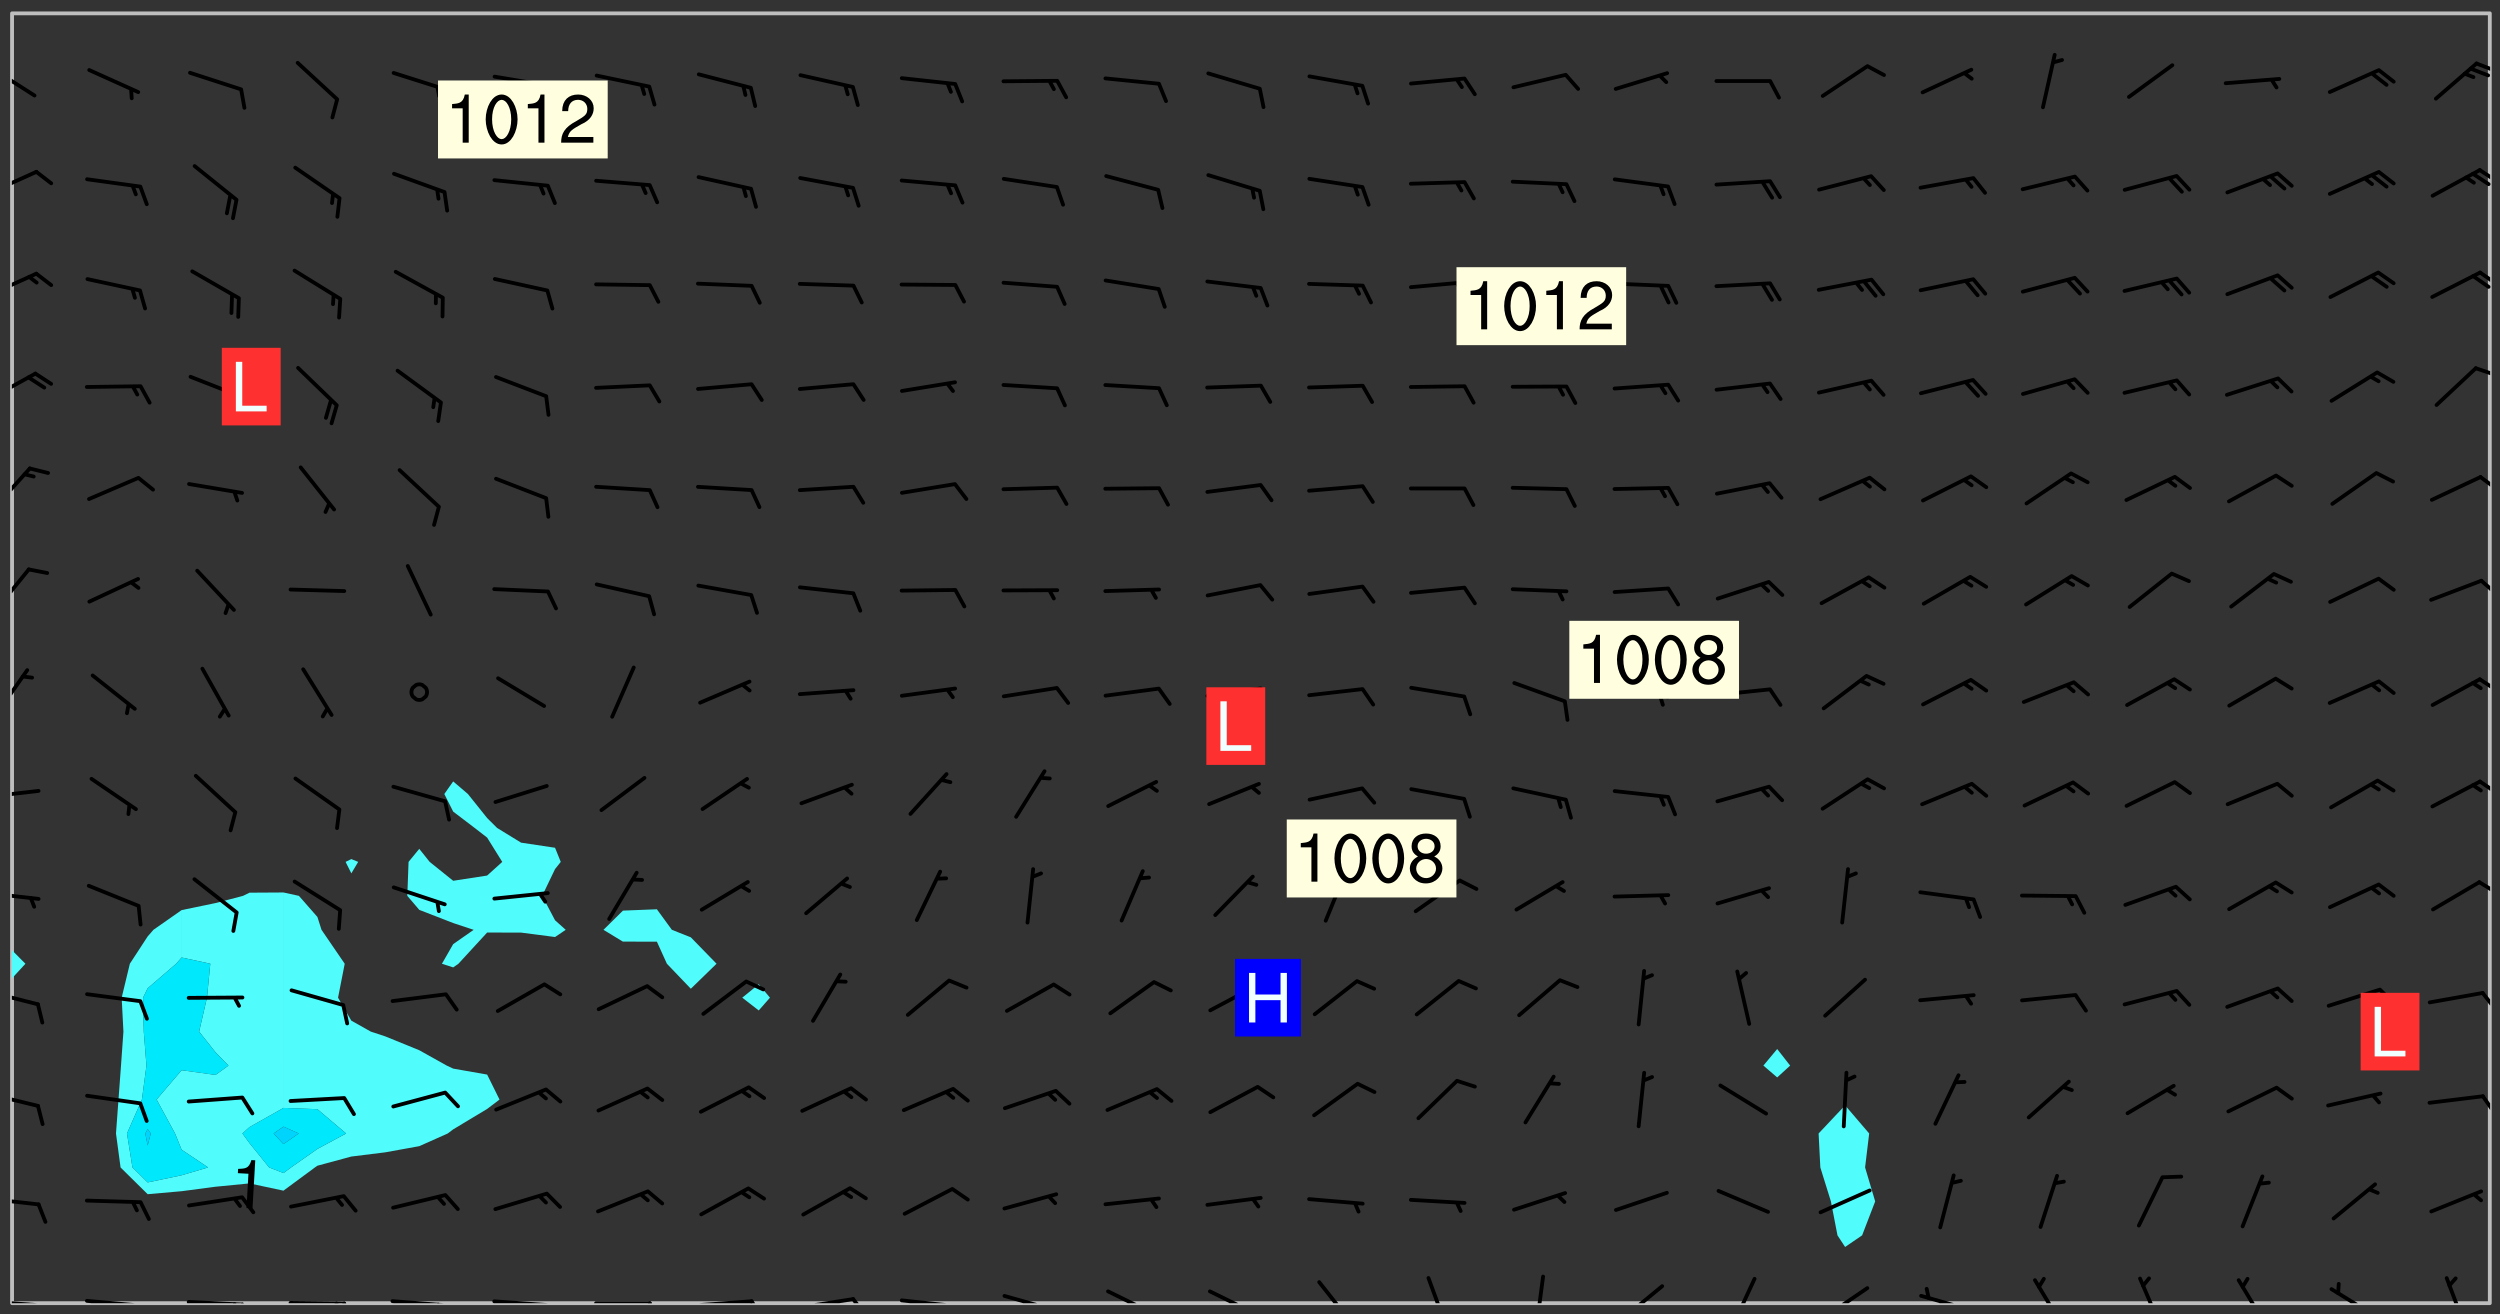 <svg xmlns="http://www.w3.org/2000/svg" role="img" xmlns:xlink="http://www.w3.org/1999/xlink" viewBox="142.45 309.95 326.84 171.84"><rect x="142.45" y="309.95" width="326.84" height="171.84" fill="#333333" stroke="none"/><defs><clipPath id="a"><path d="M144 437h1v43.328h-1zm0 0"/></clipPath><clipPath id="b"><path d="M144 311.672h1V435h-1zm0 0"/></clipPath><clipPath id="c"><path d="M144 311.672h324v168.656H144zm0 0"/></clipPath><clipPath id="d"><path d="M467 311.672h1v168.656h-1zm0 0"/></clipPath><clipPath id="e"><path d="M144 479h4v1.328h-4zm0 0"/></clipPath><clipPath id="f"><path d="M147 480h2v.328h-2zm0 0"/></clipPath><clipPath id="g"><path d="M153 479h9v1.328h-9zm0 0"/></clipPath><clipPath id="h"><path d="M160 480h3v.328h-3zm0 0"/></clipPath><clipPath id="i"><path d="M166 479h9v1.328h-9zm0 0"/></clipPath><clipPath id="j"><path d="M173 480h3v.328h-3zm0 0"/></clipPath><clipPath id="k"><path d="M172 480h2v.328h-2zm0 0"/></clipPath><clipPath id="l"><path d="M180 480h8v.328h-8zm0 0"/></clipPath><clipPath id="m"><path d="M187 480h2v.328h-2zm0 0"/></clipPath><clipPath id="n"><path d="M186 480h2v.328h-2zm0 0"/></clipPath><clipPath id="o"><path d="M193 479h9v1.328h-9zm0 0"/></clipPath><clipPath id="p"><path d="M200 480h2v.328h-2zm0 0"/></clipPath><clipPath id="q"><path d="M199 480h2v.328h-2zm0 0"/></clipPath><clipPath id="r"><path d="M206 479h9v1.328h-9zm0 0"/></clipPath><clipPath id="s"><path d="M213 480h3v.328h-3zm0 0"/></clipPath><clipPath id="t"><path d="M220 480h8v.328h-8zm0 0"/></clipPath><clipPath id="u"><path d="M227 480h2v.328h-2zm0 0"/></clipPath><clipPath id="v"><path d="M233 479h8v1.328h-8zm0 0"/></clipPath><clipPath id="w"><path d="M240 479h3v1.328h-3zm0 0"/></clipPath><clipPath id="x"><path d="M246 479h9v1.328h-9zm0 0"/></clipPath><clipPath id="y"><path d="M253 479h3v1.328h-3zm0 0"/></clipPath><clipPath id="z"><path d="M260 479h8v1.328h-8zm0 0"/></clipPath><clipPath id="A"><path d="M267 480h2v.328h-2zm0 0"/></clipPath><clipPath id="B"><path d="M273 479h8v1.328h-8zm0 0"/></clipPath><clipPath id="C"><path d="M287 478h7v2.328h-7zm0 0"/></clipPath><clipPath id="D"><path d="M300 478h8v2.328h-8zm0 0"/></clipPath><clipPath id="E"><path d="M314 477h6v3.328h-6zm0 0"/></clipPath><clipPath id="F"><path d="M328 476h4v4.328h-4zm0 0"/></clipPath><clipPath id="G"><path d="M343 476h2v4.328h-2zm0 0"/></clipPath><clipPath id="H"><path d="M354 477h7v3.328h-7zm0 0"/></clipPath><clipPath id="I"><path d="M368 476h5v4.328h-5zm0 0"/></clipPath><clipPath id="J"><path d="M380 478h7v2.328h-7zm0 0"/></clipPath><clipPath id="K"><path d="M380 480h2v.328h-2zm0 0"/></clipPath><clipPath id="L"><path d="M393 479h8v1.328h-8zm0 0"/></clipPath><clipPath id="M"><path d="M408 477h5v3.328h-5zm0 0"/></clipPath><clipPath id="N"><path d="M421 476h5v4.328h-5zm0 0"/></clipPath><clipPath id="O"><path d="M434 477h5v3.328h-5zm0 0"/></clipPath><clipPath id="P"><path d="M447 478h7v2.328h-7zm0 0"/></clipPath><clipPath id="Q"><path d="M462 476h4v4.328h-4zm0 0"/></clipPath><clipPath id="R"><path d="M144 466h4v2h-4zm0 0"/></clipPath><clipPath id="S"><path d="M144 452h4v3h-4zm0 0"/></clipPath><clipPath id="T"><path d="M466 453h2v3h-2zm0 0"/></clipPath><clipPath id="U"><path d="M144 439h4v3h-4zm0 0"/></clipPath><clipPath id="V"><path d="M466 439h2v3h-2zm0 0"/></clipPath><clipPath id="W"><path d="M144 426h4v2h-4zm0 0"/></clipPath><clipPath id="X"><path d="M466 425h2v2h-2zm0 0"/></clipPath><clipPath id="Y"><path d="M144 413h4v2h-4zm0 0"/></clipPath><clipPath id="Z"><path d="M466 411h2v3h-2zm0 0"/></clipPath><clipPath id="aa"><path d="M144 397h3v7h-3zm0 0"/></clipPath><clipPath id="ab"><path d="M466 398h2v3h-2zm0 0"/></clipPath><clipPath id="ac"><path d="M144 384h3v7h-3zm0 0"/></clipPath><clipPath id="ad"><path d="M466 385h2v3h-2zm0 0"/></clipPath><clipPath id="ae"><path d="M144 370h3v7h-3zm0 0"/></clipPath><clipPath id="af"><path d="M466 372h2v3h-2zm0 0"/></clipPath><clipPath id="ag"><path d="M144 358h4v5h-4zm0 0"/></clipPath><clipPath id="ah"><path d="M465 357h3v3h-3zm0 0"/></clipPath><clipPath id="ai"><path d="M144 345h4v4h-4zm0 0"/></clipPath><clipPath id="aj"><path d="M466 345h2v3h-2zm0 0"/></clipPath><clipPath id="ak"><path d="M465 345h3v3h-3zm0 0"/></clipPath><clipPath id="al"><path d="M144 332h4v4h-4zm0 0"/></clipPath><clipPath id="am"><path d="M466 331h2v3h-2zm0 0"/></clipPath><clipPath id="an"><path d="M465 332h3v3h-3zm0 0"/></clipPath><clipPath id="ao"><path d="M144 318h4v5h-4zm0 0"/></clipPath><clipPath id="ap"><path d="M465 318h3v2h-3zm0 0"/></clipPath><g id="aq" clip-path="url(#clip1)"><path fill="#fff" fill-opacity="0" fill-rule="evenodd" d="M0 0h1000v1000H0zm0 0"/><path fill="#d3d3d3" fill-opacity="0" fill-rule="evenodd" d="M162.152 355.867l-.234.293.059.234.117.172.176.234.293.348.113.059.117-.172.059-.234.176-.176.465-.176h.699l.234.293.289.816.059.176.176.23.352.234.699.699.172.176.234.348.234.41.289.582.41.465.23.234.234.176.117.23.176.293.172 1.164v.234l.059.289.059.117.117.117.348.41.117.172.176.176.176.234.117.172.172.352.059.234.234.406.234-.059-.176.176-.059.93h-.582l-.234-.113-.348.113-.117.117-.059.293-.059.176-.117.172-.465.293-.059.234-.059.113v.645l.059.172v.41l.059.059v.406l.059.406.117.176.059.059.23.641-.059.293v.699l-.059.582v.234l-.059.23-.055.352v1.922l.055.117h.426l-.367.117-.023.352.891 1.168 1.742.539 1.34.359v.539l.09.809.535.715 1.52.27.891-.086.09 1.164.535.18 1.16-.18 2.055-.984 1.16-.363 1.879-.176 1.695-.18-.18.719-1.516.086-1.25.09-.805.27-1.074.809.27.719.535.898-.18.625-.266.809.266 1.078.625.898.805.18 1.25-.18-.266.723.098.504.055.293v.172l.059.293v.406l.176.117.352.117h.406l.293-.176.113-.117.059-.117.117-.23.059-.176.352-.465.23-.176.176-.059.176.059.059.176.117.988.055.469.059.172.117.234.176.059.816.059h.289l.117.234.059.406.059.352v1.105l.117.293.117.348.289.699.176.352.582.754.352.176.172.059.469.234.641.465.348.234.293.176.293.055.23.062.816.348.293.176.113.172.352.352.117.176.523.641v.289l.059.352v.348l.059.352.059.289.117.059.172.059h.176l.582.234.176.117.176.289.176.234.113.234.293.23.117.117v.41l.059.055.289.234.234.117.059.117.117.172.059.117.23.234.059.176.234.059.117.059-.117.113-.059.117v.117l-.117.293-.117.289v.582l.176.117.117.059.059.117.117.117.113.059.176.348.059.352.059.406v.176l-.059.176-.117.699v.172l.117.176.293.293h.406l.176.117.117.172.117.293v.234h-.527l-.23-.234h-.234l-.176.059-.059.699.059.348.117.176.176.41.117.23.289.469.176.055h.523l.234.059.758.641.059.293v.234l.059.059.23.348v.352l-.117.172v.293l.293.289.293.176.172.059.293.176.293.117.582.406.289.234.293.176.219.16.016.012.23.176.641.523.176.234.117.176.176.176.113.172v.641l.117.176.469.117.582.117.234.059.23.113.293.117.113.059.586.352.289.172.176.062.176.055.176.059.699.352.289.176.234.055.289.176.234.117.641.406.293.117.172.059.234.059.41.059.23.059.234.117.059.172-.41.176.469.059.059.293.113.234.176.055.234.059.176.059.406.117.641.234.117.172.059.234v.176l-.059.117-.059.406.234.234.117.059.348.117.641.23.176.117.289.117.176.176.234.465.582 1.105.176.176.348.176.176.117.352.117 1.047.523.234.059.465.113.293.059.465.176.758.582.234.234.348.465.176.176.289.234.816.699.293.176.289.289.293.176.293.289.695.641.176.176.293.234.289.234.469.289.641.582.348.234.234.293.348.348.352.465.934.992.348.406.117.176.234.059.113.117.645.176.23.113.234.059.293.176.23.117.934.699.406.406.234.176.406.176.234.117.816.348.348.234.234.117.293.289.23.117.758.352.352.172.23.059.293.117.234.059.871.176h.816l.469.23.172.059.875.699.465.117.293.059.176.059.23.059.469.059.348.059.352.059.406.059h.293l.172.059v.23l.176.176h.293l.348.059.352.059.699.117h.641l.465-.234.293-.176.172-.117.41-.172.289-.176.934-.465.469-.293.523-.293.465-.172.465-.176 1.051-.465.289-.117.41-.117.289-.117.527-.176 1.516-.699.582-.348.289-.059.293-.059.348-.117.875-.23.352-.117h.113l.234-.059.875-.234.234-.059h.812l.352-.059.816-.117.172-.059.352-.055.293-.059.23-.059.816-.176.176-.059h.348l.234-.059.465-.117.758-.172.234-.059h.348l.41-.117.289-.059 1.285-.059h.289l.41-.059.23-.059h.176l.875-.117h.406l.41-.117h.348l.352-.113.871-.059h1.75l1.047.289.41.117.289.117.352.117.289.117 1.051.172.289.059h.293l.293.059.172.059.41.059.172.059.117.059h.117l.117.059.352.059h.113l.41.066 1.922.395 1.926.395 1.52.449 1.695.719 2.145.805 1.605-.719 1.43-.805 1.16-1.078 1.25-.449 3.035-.719 1.875-.359 2.145-1.348 2.234-1.254 2.5-1.258 1.695-.449 1.785-.18 1.16-.27.625.539 1.34-.27.715-.988.984-1.344.445-.18.805-.359 1.875-.539 1.785-.449 1.25-.27 1.16-.09 1.699-.09 1.961-.27 1.25-.09h.539l.625-.09h.891l2.145-.18 2.41-.18 2.59-.09 1.695.18 1.609.09 1.43.359 1.16.719 1.875.988 1.16 1.527.266.715.629.09.355.898.535.539.535 1.527 1.074.359h.535l-.805.535.09 1.707.715 2.695.891.805.895.988.715 1.258 1.785.539 1.52-.18.355 1.344 1.609-.805.98-.539.27.27.316-.215.219-.145.801.449.449-.359h.355l.535-.27.539-.719.535-.27.625-.988 1.16.449.84.371 1.395.617 1.695-.18h1.605l1.785.09.18-1.707.535-1.344.805.27.492.848.402.406-.09.539v.359l.715.449.711-.27h1.43l.359.988.445 1.258.715 1.344 1.25.629 1.695.629.715-.18.18-.539.98-.09.449.359.086 1.258-.266.629-.535.18v.539l.715.984.266.539.984.988.801 1.078-.266.359-.09.898-.625 2.332-.355 2.066-.09 1.793-.18.719-.09.539v1.438l-.98 1.883-.359 1.707-.535.898-.805 1.168-.266.539 2.055 1.254.086.359-.355.539-.09-.18v.809l.09 1.438-.445.715-1.074.094-.266.715.535.898.805.719 1.16.809 1.34.27.445.359-.355.449-1.789-.09-1.25-.449-.715-.719-.625-.09-.176 3.59-.188 1.309h89.359V311.703h-55.27v49.082l.762.125 3.289.543 2.023 2.836v2.754l2.352.332 2.348.332h4.051l-1.379 4.16-2.023.707-2.023.703-.543.344-2.594 1.617-.188.117-2.023-2.078-.73-2.742-2.672-2.078-1.375-3.5-.066-.082-1.957-2.672 2.75-1.418v-49.082H294.422v91.414l.117.031.133.012.074.074.105.047.09.059.086.059.09.059.297.297.059.09.031.117.027.117.016.137-.031.117-.059.09-.059.086-.043.105-.047.102-.027.121v.145l.176.27.148.148.074.086.074.074.043.105.062.09.059.086.043.105.059.09.047.102.043.105.059.086.117.18.074.074.062.086.059.09.043.105.059.09.059.086.062.09.059.09.043.102.117.18.074.074.059.086.074.074.09.059.105.047h.148l.133-.016.133.016.102-.047.074-.074.047-.102-.016-.133v-.148l-.047-.105-.027-.117-.047-.102-.027-.121-.043-.102-.062-.09-.043-.102-.043-.105-.031-.117-.016-.133-.012-.137.086-.059.059-.086.121-.031.043.105.016.133v.117l.059.102.059.09.09.059.148.148.059.09.043.105-.012.102.086.059.105.047.086.059.09.059.074.074-.117.027-.105.047-.086.059-.074.074-.059.09-.062.086-.027.121-.047.102-.043.105-.031.117-.012.133-.016.133v.148l.027.117.047.105.043.102.059.09.074.074.09.059.074.074.09.059.059.09.043.105.047.102.117.031.133.016h.148l.117-.031.105.043.043.105.047.102.027.121L299.5 410l.027.117.031.121.027.117.105.043.102.047.133-.016.148.148.062.086.074.074.07.074.09.062.105.043.102.043.117.031.137.016.117-.031.074-.074.027-.117-.012-.133-.031-.121-.027-.117.043-.105h.117l.09.062.117.027h.148l.133.016h.148l.133.016.133-.016h.148l.133-.016.133-.012.137.012.117-.027.133-.016.191-.059-.059.176-.016.133-.027.121-.016.133-.059.086-.133.016-.105.047-.105.043-.117.031-.117.027-.266.031h-.148l-.133.016-.074.074.059.086.148.148.117.18.074.07.09.062.09.059.086.059.09.059.102.043.105.062.105.043.086.059.105.047.102.043.18.117.059.09-.043.102-.047.105.016.133.223.223.059.09.043.102.031.121.043.102.016.133.031.117.012.137.031.117.148.148.102.043.105.043.117.031.133.016.137.016h.117l.117-.031.09-.059.043-.105.047-.102.043-.105.031-.117.012-.133v-.148l-.012-.133-.016-.133-.031-.117-.043-.105-.047-.105-.043-.102-.043-.105-.016-.133.016-.133.027-.117.031-.117.027-.121.047-.102.09-.059.086-.062.074-.074.09-.059.223-.223.059-.086.074-.074.117-.18.059-.086v-.148l-.074-.074-.102-.047-.105-.043-.102-.043-.059-.09-.047-.105-.027-.117.09-.059.117-.031.102-.043.18-.117.148-.148.012-.133-.012-.105-.09-.059-.133.016h-.148l-.133.016-.133-.016-.121-.031-.086-.059-.074-.074-.059-.09-.062-.086-.117-.18-.059-.086.031-.121.086-.059.121-.031.059-.086v-.121l-.031-.117-.059-.09-.059-.086-.047-.105-.027-.117-.016-.133.059-.09.074-.074.09-.059.117-.18.074-.074.059-.086.148-.148.121-.031.133-.016.133.016.074.074.043.105.016.133-.031.117-.117.031-.133.012-.148.148-.043.105-.047.102-.027.121-.031.117v.148l.031.117.043.105.059.09.074.07.074.074.117.031.121.027.117-.027.133-.016h.117l.09.059.074.074.047.105.059.086.102.047.133.016.105.043.086.059-.012.105-.074.074-.18.117-.059.09-.09.059-.07.074-.074.074-.062.09-.027.117-.016.133.016.133-.016.133v.148l.016.133.027.117.031.121.074.074.09.059.086.059.09.059.117.031v.086l-.102.047-.09.059-.266.031-.117.027h-.148l-.105.043-.102.047-.059.09-.062.234-.012.133-.031.121-.016.133v.293l-.012.133.012.137.016.133.133.016.133.012.121.031.086.059.074.074.047.105.043.102.016.133v.445l-.016.133v.445l.031.266.027.117.016.133.031.117.086.211.031.266v.148l-.031.117-.027.117-.031.121-.027.117-.031.117-.031.121-.012.133-.016.133.09.059.117-.031.102.016.047.105-.031.266v.441l-.043.105-.047.105-.043.102-.043.105-.059.086-.031.121-.043.117-.031.117-.016.133.016.133.059.09.105.047.086.059.059.086-.012.137-.031.117-.043.102v.445l-.016.133v.148l-.031.117-.043.105-.027.117-.047.105-.043.102-.031.121-.027.117-.031.133-.031.117-.027.117-.043.105-.031.117-.031.121-.012.133-.016.133v.297l.027.117v.148l.047.398.027.117.059.09.121.031h.148l.133-.016.059.09v.117l-.059.09-.09.059-.102.043-.105.047-.09.059-.086.059-.137.016-.117-.031-.133-.016-.102.047-.062.086-.012.137-.016.133-.031.117-.027.117-.016.133-.031.121v.297l.016.133.031.117v.148l.012.133v.148l-.027.117-.047.102-.027.121-.031.117-.059.09-.074.074-.102.043-.105.047-.117.027-.121.031-.102-.047.059-.086.105-.047.027-.117.031-.117.027-.121.031-.117v-.148l.016-.133-.031-.117-.043-.105-.105.016-.074.074-.102.043-.09.062-.074.074-.043.102-.016.133-.031.117L304.25 426l-.031.117-.027.117-.031.121-.027.117-.031.117-.043.105-.09.059h-.09l-.117-.031-.031-.086.016-.137-.031-.117v-.148l-.012-.133v-.148l-.062-.234-.027-.121-.043-.102-.047-.105-.059-.086-.059-.09-.043-.105-.062-.086-.148-.148-.07-.074-.105-.047-.105-.043-.102-.043-.297-.297-.09-.074-.086-.059-.105-.043-.09-.062-.086-.059-.105-.043-.09-.059-.086-.062-.074-.07-.105-.047-.086-.059-.105-.043-.09-.062-.102-.043-.105-.043-.086-.059-.105-.047-.105-.043-.102-.047-.09-.059-.102-.043-.105-.043-.09-.062-.117-.027-.133-.016-.133.016H299.75l-.133.016-.117-.031-.09-.059-.074-.074-.09-.059-.102-.047h-.148l-.121-.027-.102-.043-.074-.074-.117-.18-.09-.059-.102-.043-.09-.062-.105-.043-.09-.059-.086-.059-.105-.047-.059-.086-.059-.09-.043-.105-.047-.102-.074-.074-.086-.059-.074-.074-.09-.059-.223-.223-.043-.105-.031-.266.105-.043h.145l.105.043.074.074.09.059.086.059.105.047.09.059.148.148.07.074.148.148.062.086.074.074.086.059.074.074.09.062.09.059.086.059.27.176.102.047.105.043.102.043.047-.074.059-.086.074-.074.07-.074.105.043.074.074.059.09.043.102.047.105.043.105.121.027.117-.027.074-.09.043-.105.059-.09.074-.074.105-.043.117-.027.133.012.09.059.148.148.059.09.043.105.047.102.043.105.043.102.105.047.105.043.133.016.086-.059.059-.09.074-.074.105-.043.117.027.105.047.102.043.105.043.102.047.18.117v.117l-.016.133.016.133.016.137.059.086.102.047.121.027.117.031h.148l.117-.031.059-.09.18-.117.059-.09.074-.074.059-.086.117-.18.18-.117.117.031.09.059.043.074-.016.133v.117l.09.059h.148l.133-.016.133-.012.266-.031.105-.043.117-.031.121-.027.074-.074.07-.074.062-.09-.016-.105-.047-.102-.102-.043-.105-.016-.117.027-.266.031h-.148l-.074-.074-.09-.059-.117-.031-.117-.027-.133-.016h-.148l-.133.016h-.297l-.105-.047-.148-.148-.043-.102-.059-.09.223-.223.086-.059.105-.043.117-.031.133-.016.133.016.137.016.102.043.133-.012.09-.062.102-.043.062-.09-.047-.102-.09-.059-.117-.031-.102-.043-.059-.09-.062-.09v-.117l.016-.133.105-.047.074-.07v-.121l-.09-.059-.031-.117.09-.059.074-.074.043-.105.059-.09.047-.102.016-.133v-.148l-.047-.105-.043-.102-.09-.059-.133-.016-.102-.043-.137-.016-.117-.031h-.445l-.133-.016-.133-.012-.133-.016-.117-.031h-.148l-.133-.016-.133-.012-.266-.031-.121-.043-.086-.059-.074-.074v-.148l.012-.133.105-.047.102-.043.133-.016h.152l.133-.016h.293l.121.031.102.043.09.059.234.062.121-.047.09-.059.102-.043.133-.016.105.043.102.047.133.012.121-.027h.145l.121-.031.117-.027.105-.047.074-.074.086-.059.148-.148.059-.086.047-.105.027-.117.016-.105-.102-.043-.09-.059-.117-.031-.105-.043-.09-.062-.074-.086-.074-.074-.102-.043-.105-.047-.102-.043-.059-.09-.047-.102-.086-.211-.062-.086-.059-.09-.074-.074-.086-.059h-.27l-.117.031-.09.059-.102.043-.133.016-.105-.016-.027-.117-.062-.09-.117-.031-.102-.043-.148-.148-.031-.117-.016-.105.074-.074.18-.117.117-.027.117-.031.137.016.102.043.105.043.102.047.105.043.117.031.133.016.117.027.133.016.105-.016.09-.059-.074-.074-.105-.043-.074-.074-.074-.09-.148-.148-.086-.059-.09-.059-.074-.074-.09-.059-.102-.047-.121-.027-.102-.047-.105-.043-.117-.031-.102-.043-.121-.031h-.148l-.117.031-.105.043-.086.062-.18.117-.086.059-.09.059-.105.047-.086.059-.105.043-.102.043-.105.047-.074.074-.059.09-.059.086-.047.105-.059.086-.074.074-.133-.012-.117-.031h-.117l-.074.074-.09.059-.074.074-.09.059-.086.059-.105.047-.102.043-.137.016-.102-.043-.148-.148-.105-.047h-.086l-.105.047-.102.043-.121.031-.117-.031-.074-.074v-.117l.031-.121.074-.07.059-.09.074-.074.117-.031.105-.043h.293l.133-.016.137-.016.102-.043.09-.059.102-.047.09-.059.133-.012.09.059.133.012.09-.059.086-.059.105-.043.09-.059.086-.062.09-.059.148-.148.059-.086.059-.09.105-.043.133-.016.117.027.121.031.059-.059.059-.09.031-.266.027-.117.105.012.133.016.102-.043.09-.059.059-.09.074-.074.059-.09.047-.102.012-.133-.012-.133-.047-.105-.148-.148-.059-.09-.059-.086-.043-.105v-.445l.016-.133v-.148l.012-.133-.059-.059-.09.059-.102-.043-.18-.117-.086-.059-.062-.09-.059-.09-.074-.074-.086-.059-.121.031-.102.012-.105.047-.086.059-.105.043-.148.148-.09.059-.086.059-.09.062-.105.043-.133.016v-.121l.105-.043.117-.031.074-.07.043-.105v-.148l-.027-.117-.148-.148-.133-.016h-.148l-.117.031-.105.043-.102.043-.09.062-.117.027-.074-.074.012-.133-.043-.102-.043-.105-.09-.059-.117.027-.121.031-.117.031-.102.043-.121.031-.102.043-.105.043-.09.059-.102.016v-.117l.016-.133-.059-.09-.074.043-.148.148-.059.09-.074.074-.047.105-.043.102-.074.074-.059.09-.074.074-.059.086-.074.074-.09.062-.074.07-.074.074-.102.016-.133.016-.105-.043v-.121l.148-.148.043-.102.059-.09.047-.102.043-.105.059-.09.031-.117.043-.102.031-.121.027-.117.047-.105.043-.102.043-.105.074-.07.09-.062.09-.059.102-.043h.297l.266-.031.105-.043-.074-.074-.117-.031-.105-.043-.09-.059-.102-.047-.09-.059-.102-.043-.105-.043-.09-.062-.086-.059-.105-.043-.102-.043-.121-.031-.117-.031-.102-.043L297.5 410.25l-.102-.043-.09-.059-.043-.105-.016-.133.102-.043.133-.016.137.016.133-.016.102-.043.059-.09.016-.105-.09-.059-.074-.074-.102-.043-.09-.059-.148-.148-.043-.105-.016-.133v-.293l-.059-.09-.09-.059-.074-.074-.043-.105-.031-.117-.059-.09-.074-.074-.117-.027-.074-.074-.09-.059-.09-.062-.086-.059-.074-.074-.059-.086-.047-.105-.086-.059-.148-.148-.195-.059-.133.016-.102.043-.074.074-.047.102-.043.105-.059.09-.059.086-.297.297-.09.059h-.086l-.062-.086-.043-.105.031-.117.059-.09.027-.117-.012-.133-.09-.062-.105.047-.117.027-.117.031-.27.176-.102.047-.117.027-.105.047-.09.059-.102.043-.059-.086-.047-.105.016-.133.047-.105.07-.074.074-.07.059-.09v-.148l-.043-.105h-.238l-.102.047-.031.117-.027.117-.031.121-.074.043-.133.016-.074-.047-.043-.102-.043-.105-.047-.102-.043-.105-.121.031-.102.043-.133.016-.117.031-.105.043-.09.059-.102.047-.121.027-.133.016-.102-.043-.059-.09-.047-.105-.043-.102-.043-.105v-.117l.059-.09.086-.059.18-.117.102-.047.105-.043.105-.059.102-.043.09-.062.102-.043.105-.059.102-.047.09-.059.105-.043.102-.043.09-.062.102-.043.137-.016.117.031.102.043.121.031.102.043.105.047.102.043.105.043.102.047.105.043.102.043.105.047.086.059.105.043.117.031.105.043.102.047.09.059.105.043.102.043.105.047.117.027.102.047.121.027h.148l.086-.059.016-.102.059-.09-.027-.117-.074-.074-.117-.18-.074-.074-.09-.074-.18-.117-.086-.059-.105-.043-.102-.047-.27-.176-.059-.09-.074-.074-.059-.09-.043-.102-.031-.117-.016-.137v-.562l-.012-.133-.016-.133-.031-.117-.016-.133-.012-.133-.031-.121-.223-.223-.059-.086-.016-.105.031-.117.133-.016v-91.414H172.992v1.453l-.059.234-.352 1.051-.172.523-.117.348-.176.41-.117.172-.234.293-.23.059h-.352l-.117.059-.23.406v.293l.117.176.23.23.117.234.641.758.293.465.176.234.23.352.234.348.641.816.176.465.172.41.117.695.176.469.117 1.398.059.465v.875l.117 1.047v4.781l-.059.465-.352 1.281-.176.523-.113.41-.352.93L172.934 336l-.234.582-.117.176-.172.348-.176.406-.352.816-.059.293-.113.293-.117.289-.059.176-.117.875-.059.406-.059.117-.059.176-.059.172-.23.527-.117.172v.234l-.117.234-.059.172-.176.586v.289l-.059.176v.293l-.059.113-.059.527v.172l-.055.234v2.621l-.176.816-.117.176-.176.234-.117.172-.113.234-.586.934-.23.289-.293.465-.176.234-.289.352-.352.699-.113.23-.176.41-.176.23-.406.527-.816.699-.293.172-.289.234-.176.117-.176.176-.523.406-.527.176-.172.176-.234.055-.641.176h-.758m12.211 31.023l-1.074.449.359.895 1.25-.715.445-.539-.98-.09"/><path fill="#d3d3d3" fill-opacity="0" fill-rule="evenodd" d="M201.508 416.598h-.895l.449.629.98.359.805-.09.445-.988-.176.09-.715-.355-.895.355m154.621 59.07l-.059-.523v-.293l.113-.293.059-.23.469-.469h.113l.117-.113.117-.059h.176l.234-.059h.348l.234.059.117.059.23.172.059.176.117.582v.293l-.117.176-.172.289-.176.176-.527.523-.23.234-.117.059h-.176l-.117-.059-.406-.293-.176-.117-.117-.059-.059-.113-.055-.117m6.641-10.957l-.059-.172v-1.109l.059-.172.176-.059.172-.059h.176l.234-.059.117.059.059.699-.059.172-.117.176-.117.059-.234.523-.113.059h-.234l-.059-.117m9.613-14.391l-.117-.176v-.699l.293-.875.117-.172.176-.352.113-.23.117-.293.352-.758.117-.23.172-.234h.176l.117-.059h.641l.117.059.234.234.172.113.352.293.117.117.113.176v.113l.117.059.117.117v.699l-.059.176v.23l-.059.176-.348 1.051-.117.23-.117.234-.117.059-.23.234-.641.289h-.875l-.41-.117-.641-.465"/><path fill="none" stroke="#bebebe" stroke-linecap="round" stroke-linejoin="round" stroke-miterlimit="10" stroke-width=".5" d="M467.957 311.695H144.027v168.625h323.93v-168.625"/><g clip-path="url(#a)"><path fill="#fff" fill-opacity="0" fill-rule="evenodd" d="M144 475.891v4.438h.004H144v-42.457 38.02"/></g><g clip-path="url(#b)"><path fill="#fff" fill-opacity="0" fill-rule="evenodd" d="M144 431.508v2.656-122.492h.004H144v119.836"/></g><path fill="#50fcfc" fill-rule="evenodd" d="M144 434.164v3.707h.004v-3.703l-.004-.004"/><g clip-path="url(#c)"><path fill="#fff" fill-opacity="0" fill-rule="evenodd" d="M144.004 480.328v-42.457l1.773-1.926-1.773-1.777v-122.496h35.504v114.957l-4.441.027-.848.414-3.59.941-4.438.922-3.68 2.574-.758.871-2.328 3.566-1.07 4.438.23 4.438-.316 4.441-.656 8.875.598 4.438 3.543 3.496 4.438-.391 4.438-.586 4.438-.434 4.441.949 4.113-3.035.324-.227 4.438-1.199 4.438-.551 4.441-.805 3.715-1.656.723-.543 4.438-2.668 1.617-1.227-1.617-3.266-4.438-.781-.84-.391-3.598-2.012-4.441-1.809-1.887-.621-2.551-1.434-1.738-3.004.871-4.438-3.035-4.438-.535-1.68-2.418-2.758-2.02-.441V311.672h8.875v110.59l-.754.367.754 1.5.895-1.5-.895-.367V311.672h13.316v100.438l-1.16 1.645 1.16 2.301 2.809 2.137 1.629 1.262 1.977 3.176-1.977 1.785-4.438.684-3.074-2.469-1.363-1.707-1.398 1.707-.164 4.441 1.562 1.828 4.438 1.723 2.676.887-2.676 1.867-1.473 2.57 1.473.477.684-.477 3.754-4.082 4.438.008 4.441.578 1.395-.941-1.395-1.25-1.684-3.188 1.684-3.504.746-.938-.746-1.848-4.441-.668-3.133-1.922-1.305-1.297-2.512-3.141-1.926-1.645v-100.438h26.629v117.152l-4.438.176-2.543 2.508 2.543 1.547 4.438.004 1.309 2.887 3.129 3.27 3.363-3.27-3.363-3.453-2.48-.984-1.957-2.684V311.672h13.316V438.629l-2.156 1.754 2.156 1.672 1.469-1.672-1.469-1.754V311.672h133.148v135.422l-1.805 2.168 1.805 1.547 1.695-1.547-1.695-2.168V311.672h8.879v142.785l-3.465 3.68.227 4.438 1.383 4.441.859 4.438.996 1.523 2.227-1.523 1.707-4.438-1.32-4.441.535-4.438-3.148-3.68V311.672h84.324v168.656H144.004"/></g><path fill="#50fcfc" fill-rule="evenodd" d="M145.777 435.945l-1.773 1.926v-3.703l1.773 1.777m12.434 26.629l-.598-4.438.656-8.875.316-4.441-.23-4.438 1.07-4.438 2.328-3.566.758-.871 3.68-2.574v6.199l-.711.812-3.727 3.207-.598 1.23.09 4.438.352 4.441-.594 4.438-1.953 4.438.715 4.438 1.988 1.961 4.438-.934 3.461-1.027-3.461-2.32-.859-2.117-2.41-4.438 3.27-3.832 4.438.613 1.691-1.219-1.691-1.734-2.148-2.707 1.027-4.438.434-4.438-3.75-.812v-6.199l4.438-.922 3.59-.941.848-.414 4.441-.027v28.168l-4.441 2.504-.93.836.93 1.266 2.562 3.172 1.879.738.996-.738 3.441-2.418 3.75-2.02-3.75-3.176-4.438-.164V426.629l2.02.441 2.418 2.758.535 1.68 3.035 4.438-.871 4.438 1.738 3.004 2.551 1.434 1.887.621 4.441 1.809 3.598 2.012.84.391 4.438.781 1.617 3.266-1.617 1.227-4.438 2.668-.723.543-3.715 1.656-4.441.805-4.438.551-4.438 1.199-.324.227-4.113 3.035-4.441-.949-4.438.434-4.438.586-4.438.391-3.543-3.496"/><path fill="#00e8fc" fill-rule="evenodd" d="M159.766 462.574l-.715-4.438 1.953-4.438.594-4.438-.352-4.441-.09-4.438.598-1.23v18.406l-.309.578.309 1.574.406-1.574-.406-.578v-18.406l3.727-3.207.711-.812 3.75.812-.434 4.438-1.027 4.438 2.148 2.707 1.691 1.734-1.691 1.219-4.438-.613-3.27 3.832 2.41 4.438.859 2.117 3.461 2.32-3.461 1.027-4.438.934-1.988-1.961"/><path fill="#00d4fc" fill-rule="evenodd" d="M161.754 459.711l-.309-1.574.309-.578.406.578-.406 1.574"/><path fill="#00e8fc" fill-rule="evenodd" d="M175.066 459.402l-.93-1.266.93-.836 4.441-2.504v2.445l-1.289.895 1.289 1.387 2-1.387-2-.895v-2.445l4.438.164 3.75 3.176-3.75 2.02-3.441 2.418-.996.738-1.879-.738-2.562-3.172"/><path fill="#00d4fc" fill-rule="evenodd" d="M179.508 459.523l-1.289-1.387 1.289-.895 2 .895-2 1.387"/><path fill="#50fcfc" fill-rule="evenodd" d="M188.383 424.129l-.754-1.5.754-.367.895.367-.895 1.5m8.879 4.77l-1.562-1.828.164-4.441 1.398-1.707 1.363 1.707 3.074 2.469 4.438-.684 1.977-1.785-1.977-3.176-1.629-1.262-2.809-2.137-1.16-2.301 1.16-1.645 1.926 1.645 2.512 3.141 1.305 1.297 3.133 1.922 4.441.668.746 1.848-.746.938-1.684 3.504 1.684 3.188 1.395 1.25-1.395.941-4.441-.578-4.438-.008-3.754 4.082-.684.477-1.473-.477 1.473-2.57 2.676-1.867-2.676-.887-4.438-1.723m26.629 4.156l-2.543-1.547L223.891 429l4.438-.176 1.957 2.684 2.48.984 3.363 3.453-3.363 3.27-3.129-3.27-1.309-2.887-4.438-.004m17.754 9l-2.156-1.672 2.156-1.754 1.469 1.754-1.469 1.672m133.148 8.754l-1.805-1.547 1.805-2.168 1.695 2.168-1.695 1.547m5.641 11.766l-.227-4.438 3.465-3.68 3.148 3.68-.535 4.438 1.32 4.441-1.707 4.438-2.227 1.523-.996-1.523-.859-4.438-1.383-4.441"/><g clip-path="url(#d)"><path fill="#fff" fill-opacity="0" fill-rule="evenodd" d="M467.996 480.328H468V311.672h-.004H468v168.656h-.004"/></g><path fill="#fff" fill-opacity="0" fill-rule="evenodd" d="M171.355 469.531l5.832.332.566-9.945-5.832-.332-.566 9.945"/><path fill-rule="evenodd" d="M175.312 461.617l.508.027-.359 6.285-.785-.043.254-4.484-1.383-.078.031-.555.562-.035.254-.039.234-.074.211-.129.184-.203.16-.285.129-.387"/><g clip-path="url(#e)"><path fill="none" stroke="#000" stroke-linecap="round" stroke-linejoin="round" stroke-miterlimit="10" stroke-width=".5" d="M147.504 480.59l-7.008-.52"/></g><g clip-path="url(#f)"><path fill="none" stroke="#000" stroke-linecap="round" stroke-linejoin="round" stroke-miterlimit="10" stroke-width=".5" d="M147.504 480.59l.988 2.242"/></g><g clip-path="url(#g)"><path fill="none" stroke="#000" stroke-linecap="round" stroke-linejoin="round" stroke-miterlimit="10" stroke-width=".5" d="M160.816 480.641l-7-.621"/></g><g clip-path="url(#h)"><path fill="none" stroke="#000" stroke-linecap="round" stroke-linejoin="round" stroke-miterlimit="10" stroke-width=".5" d="M160.816 480.641l.953 2.258"/></g><g clip-path="url(#i)"><path fill="none" stroke="#000" stroke-linecap="round" stroke-linejoin="round" stroke-miterlimit="10" stroke-width=".5" d="M174.141 480.5l-7.02-.344"/></g><g clip-path="url(#j)"><path fill="none" stroke="#000" stroke-linecap="round" stroke-linejoin="round" stroke-miterlimit="10" stroke-width=".5" d="M174.141 480.5l1.043 2.219"/></g><g clip-path="url(#k)"><path fill="none" stroke="#000" stroke-linecap="round" stroke-linejoin="round" stroke-miterlimit="10" stroke-width=".5" d="M173.117 480.449l.523 1.109"/></g><g clip-path="url(#l)"><path fill="none" stroke="#000" stroke-linecap="round" stroke-linejoin="round" stroke-miterlimit="10" stroke-width=".5" d="M187.457 480.367l-7.023-.078"/></g><g clip-path="url(#m)"><path fill="none" stroke="#000" stroke-linecap="round" stroke-linejoin="round" stroke-miterlimit="10" stroke-width=".5" d="M187.457 480.367l1.129 2.18"/></g><g clip-path="url(#n)"><path fill="none" stroke="#000" stroke-linecap="round" stroke-linejoin="round" stroke-miterlimit="10" stroke-width=".5" d="M186.438 480.355L187 481.445"/></g><g clip-path="url(#o)"><path fill="none" stroke="#000" stroke-linecap="round" stroke-linejoin="round" stroke-miterlimit="10" stroke-width=".5" d="M200.762 480.598l-7.004-.539"/></g><g clip-path="url(#p)"><path fill="none" stroke="#000" stroke-linecap="round" stroke-linejoin="round" stroke-miterlimit="10" stroke-width=".5" d="M200.762 480.598l.984 2.25"/></g><g clip-path="url(#q)"><path fill="none" stroke="#000" stroke-linecap="round" stroke-linejoin="round" stroke-miterlimit="10" stroke-width=".5" d="M199.742 480.52l.492 1.125"/></g><g clip-path="url(#r)"><path fill="none" stroke="#000" stroke-linecap="round" stroke-linejoin="round" stroke-miterlimit="10" stroke-width=".5" d="M214.082 480.574l-7.012-.492"/></g><g clip-path="url(#s)"><path fill="none" stroke="#000" stroke-linecap="round" stroke-linejoin="round" stroke-miterlimit="10" stroke-width=".5" d="M214.082 480.574l.996 2.242"/></g><g clip-path="url(#t)"><path fill="none" stroke="#000" stroke-linecap="round" stroke-linejoin="round" stroke-miterlimit="10" stroke-width=".5" d="M227.402 480.328H220.375"/></g><g clip-path="url(#u)"><path fill="none" stroke="#000" stroke-linecap="round" stroke-linejoin="round" stroke-miterlimit="10" stroke-width=".5" d="M227.402 480.328l1.152 2.168"/></g><g clip-path="url(#v)"><path fill="none" stroke="#000" stroke-linecap="round" stroke-linejoin="round" stroke-miterlimit="10" stroke-width=".5" d="M240.711 480.07l-7.008.516"/></g><g clip-path="url(#w)"><path fill="none" stroke="#000" stroke-linecap="round" stroke-linejoin="round" stroke-miterlimit="10" stroke-width=".5" d="M240.711 480.07l1.305 2.078"/></g><g clip-path="url(#x)"><path fill="none" stroke="#000" stroke-linecap="round" stroke-linejoin="round" stroke-miterlimit="10" stroke-width=".5" d="M253.992 479.789l-6.945 1.078"/></g><g clip-path="url(#y)"><path fill="none" stroke="#000" stroke-linecap="round" stroke-linejoin="round" stroke-miterlimit="10" stroke-width=".5" d="M253.992 479.789l1.473 1.965"/></g><g clip-path="url(#z)"><path fill="none" stroke="#000" stroke-linecap="round" stroke-linejoin="round" stroke-miterlimit="10" stroke-width=".5" d="M267.328 480.699l-6.984-.742"/></g><g clip-path="url(#A)"><path fill="none" stroke="#000" stroke-linecap="round" stroke-linejoin="round" stroke-miterlimit="10" stroke-width=".5" d="M267.328 480.699l.918 2.277"/></g><g clip-path="url(#B)"><path fill="none" stroke="#000" stroke-linecap="round" stroke-linejoin="round" stroke-miterlimit="10" stroke-width=".5" d="M280.531 481.285l-6.762-1.91"/></g><g clip-path="url(#C)"><path fill="none" stroke="#000" stroke-linecap="round" stroke-linejoin="round" stroke-miterlimit="10" stroke-width=".5" d="M293.617 481.879l-6.305-3.102"/></g><g clip-path="url(#D)"><path fill="none" stroke="#000" stroke-linecap="round" stroke-linejoin="round" stroke-miterlimit="10" stroke-width=".5" d="M306.934 481.879l-6.305-3.102"/></g><g clip-path="url(#E)"><path fill="none" stroke="#000" stroke-linecap="round" stroke-linejoin="round" stroke-miterlimit="10" stroke-width=".5" d="M319.273 483.086l-4.355-5.516"/></g><g clip-path="url(#F)"><path fill="none" stroke="#000" stroke-linecap="round" stroke-linejoin="round" stroke-miterlimit="10" stroke-width=".5" d="M331.621 483.625l-2.422-6.594"/></g><g clip-path="url(#G)"><path fill="none" stroke="#000" stroke-linecap="round" stroke-linejoin="round" stroke-miterlimit="10" stroke-width=".5" d="M343.266 483.812l.922-6.969"/></g><g clip-path="url(#H)"><path fill="none" stroke="#000" stroke-linecap="round" stroke-linejoin="round" stroke-miterlimit="10" stroke-width=".5" d="M354.324 482.559l5.434-4.461"/></g><g clip-path="url(#I)"><path fill="none" stroke="#000" stroke-linecap="round" stroke-linejoin="round" stroke-miterlimit="10" stroke-width=".5" d="M368.879 483.516l2.953-6.375"/></g><g clip-path="url(#J)"><path fill="none" stroke="#000" stroke-linecap="round" stroke-linejoin="round" stroke-miterlimit="10" stroke-width=".5" d="M380.766 482.305l5.812-3.953"/></g><g clip-path="url(#K)"><path fill="none" stroke="#000" stroke-linecap="round" stroke-linejoin="round" stroke-miterlimit="10" stroke-width=".5" d="M381.609 481.73l-1.082-.574"/></g><g clip-path="url(#L)"><path fill="none" stroke="#000" stroke-linecap="round" stroke-linejoin="round" stroke-miterlimit="10" stroke-width=".5" d="M393.609 479.363l6.754 1.93"/></g><path fill="none" stroke="#000" stroke-linecap="round" stroke-linejoin="round" stroke-miterlimit="10" stroke-width=".5" d="M394.59 479.645l-.254-1.199"/><g clip-path="url(#M)"><path fill="none" stroke="#000" stroke-linecap="round" stroke-linejoin="round" stroke-miterlimit="10" stroke-width=".5" d="M408.492 477.316l3.617 6.023"/></g><path fill="none" stroke="#000" stroke-linecap="round" stroke-linejoin="round" stroke-miterlimit="10" stroke-width=".5" d="M409.02 478.191l.633-1.051"/><g clip-path="url(#N)"><path fill="none" stroke="#000" stroke-linecap="round" stroke-linejoin="round" stroke-miterlimit="10" stroke-width=".5" d="M422.23 477.102L425 483.559"/></g><path fill="none" stroke="#000" stroke-linecap="round" stroke-linejoin="round" stroke-miterlimit="10" stroke-width=".5" d="M422.633 478.039l.77-.957"/><g clip-path="url(#O)"><path fill="none" stroke="#000" stroke-linecap="round" stroke-linejoin="round" stroke-miterlimit="10" stroke-width=".5" d="M435.125 477.316l3.613 6.027"/></g><path fill="none" stroke="#000" stroke-linecap="round" stroke-linejoin="round" stroke-miterlimit="10" stroke-width=".5" d="M435.652 478.191l.633-1.051"/><g clip-path="url(#P)"><path fill="none" stroke="#000" stroke-linecap="round" stroke-linejoin="round" stroke-miterlimit="10" stroke-width=".5" d="M447.258 478.484l5.977 3.691"/></g><path fill="none" stroke="#000" stroke-linecap="round" stroke-linejoin="round" stroke-miterlimit="10" stroke-width=".5" d="M448.129 479.02l.078-1.223"/><g clip-path="url(#Q)"><path fill="none" stroke="#000" stroke-linecap="round" stroke-linejoin="round" stroke-miterlimit="10" stroke-width=".5" d="M462.32 477.043l2.484 6.574"/></g><path fill="none" stroke="#000" stroke-linecap="round" stroke-linejoin="round" stroke-miterlimit="10" stroke-width=".5" d="M462.68 478l.812-.922"/><g clip-path="url(#R)"><path fill="none" stroke="#000" stroke-linecap="round" stroke-linejoin="round" stroke-miterlimit="10" stroke-width=".5" d="M147.492 467.41l-6.984-.793"/></g><path fill="none" stroke="#000" stroke-linecap="round" stroke-linejoin="round" stroke-miterlimit="10" stroke-width=".5" d="M147.492 467.41l.898 2.281m12.438-2.574l-7.023-.207m7.023.207l1.086 2.199m-2.109-2.23l.543 1.102m13.754-1.711l-6.945 1.074m6.945-1.074l1.469 1.965m-2.477-1.809l.734.984m13.562-1.289L180.5 467.699m6.891-1.371l1.555 1.902m-2.559-1.703l.777.953m13.512-1.293l-6.832 1.652m6.832-1.652l1.629 1.832m-2.625-1.594l.816.918M213.938 466l-6.727 2.027M213.938 466l1.73 1.742m-2.707-1.449l.863.871m13.328-1.461l-6.523 2.621m6.523-2.621l1.875 1.582m-2.824-1.199l.938.789m13.141-1.559l-6.152 3.395m6.152-3.395l2.055 1.336m-2.949-.844l1.027.672m13.168-1.191l-6.121 3.449m6.121-3.449l2.066 1.324m-2.957-.82l1.035.66m13.227-1.062l-6.234 3.246m6.234-3.246l2.02 1.387m11.566-.695l-6.777 1.863m5.793-1.59l.84.891m13.566-.609l-6.988.754m5.969-.645l.691 1.016m13.633-1.203l-6.969.91m5.953-.777l.711.996m13.637-.379l-7.004-.59m5.984.504l.484 1.129m13.855-1.137l-7.016-.402m5.996.344l.512 1.113m13.656-2.344l-6.68 2.176m5.707-1.859l.883.852m13.395-1.203l-6.66 2.246m13.41-2.492l6.473 2.738m6.867.059l6.422-2.855m10.984-1.973l-1.762 6.801m1.508-5.812l1.191-.285m12.578-.645l-2.16 6.684m1.844-5.711l1.207-.215m12.887-.57l-3.086 6.312m3.086-6.312l2.453-.086m10.613-.027l-2.59 6.535m2.215-5.582l1.219-.137m13.887.219l-5.422 4.465m4.633-3.816l1.137.469m13.516-.199l-6.516 2.629m5.566-2.246l.941.789"/><g clip-path="url(#S)"><path fill="none" stroke="#000" stroke-linecap="round" stroke-linejoin="round" stroke-miterlimit="10" stroke-width=".5" d="M147.414 454.531l-6.828-1.664"/></g><path fill="none" stroke="#000" stroke-linecap="round" stroke-linejoin="round" stroke-miterlimit="10" stroke-width=".5" d="M147.414 454.531l.605 2.379m12.773-2.715l-6.957-.992m6.957.992l.836 2.305m12.504-3.062l-7.008.523m7.008-.523l1.312 2.074m12.008-2.008l-7.016.387m7.016-.387l1.27 2.102m11.93-2.816l-6.785 1.82m6.785-1.82l1.676 1.793m11.504-2.199l-6.516 2.633m6.516-2.633l1.879 1.578m-2.824-1.195l.938.789m13.27-1.297l-6.41 2.879m6.41-2.879l1.941 1.504m-2.871-1.082l.969.75m13.203-1.328l-6.258 3.195m6.258-3.195l2.012 1.402m-2.926-.938l1.008.703m13.277-1.051l-6.375 2.961m6.375-2.961l1.957 1.48m-2.883-1.051l.977.742m13.305-1.082l-6.453 2.781m6.453-2.781l1.914 1.535m-2.852-1.129l.957.766m13.395-.914l-6.652 2.266m6.652-2.266l1.789 1.676m-2.758-1.348l.895.84m13.301-1.402l-6.473 2.734m6.473-2.734l1.902 1.547m-2.844-1.152l.949.773m13.168-1.457l-6.199 3.309m6.199-3.309l2.039 1.371m11.023-1.773L314.25 455.758m5.691-4.117l2.203 1.078m10.789-1.465l-5.047 4.887m5.047-4.887l2.336.758m10.301-1.305l-3.688 5.984m3.148-5.113l1.227.078m11.145-1.453l-.723 6.992m.617-5.973l1.137-.465m8.93 1.102l5.984 3.68m10.5-5.348l-.352 7.016m.301-5.996l1.109-.52m13.594-.164l-3.027 6.344m2.586-5.422l1.227-.051m13.637-.039l-5.242 4.68m4.48-4l1.152.426m13.324-.562l-6.039 3.59m5.16-3.066l1.047.637m13.281-.914l-6.309 3.102m6.309-3.102l1.988 1.434m11.598-.664l-6.852 1.562m5.855-1.336l.801.93m13.574-.805l-6.977.855"/><g clip-path="url(#T)"><path fill="none" stroke="#000" stroke-linecap="round" stroke-linejoin="round" stroke-miterlimit="10" stroke-width=".5" d="M467.051 453.27l1.406 2.012"/></g><g clip-path="url(#U)"><path fill="none" stroke="#000" stroke-linecap="round" stroke-linejoin="round" stroke-miterlimit="10" stroke-width=".5" d="M147.406 441.25l-6.812-1.734"/></g><path fill="none" stroke="#000" stroke-linecap="round" stroke-linejoin="round" stroke-miterlimit="10" stroke-width=".5" d="M147.406 441.25l.578 2.387m12.812-2.797l-6.965-.914m6.965.914l.863 2.297m12.484-2.777l-7.027.047m6.004-.039l.582 1.078m13.621-.102l-6.758-1.922m6.758 1.922l.516 2.402m12.906-3.805l-6.973.887m6.973-.887l1.414 2.004m11.465-3.305l-6.098 3.488m6.098-3.488l2.074 1.309m11.363-1.078l-6.344 3.023m6.344-3.023l1.973 1.461m10.977-2.066L234.402 442.5m5.609-4.234l2.223 1.035m10.07-1.945l-3.566 6.055m3.047-5.172l1.227.055m13.523-.156l-5.402 4.492m5.402-4.492l2.273.93m11.402-.41l-6.121 3.453m6.121-3.453l2.066 1.32m11.047-1.637l-5.715 4.086m5.715-4.086l2.195 1.094m11.363-.699l-6.203 3.301m6.203-3.301l2.035 1.371m10.941-1.891l-5.527 4.336m5.527-4.336l2.246.996m11.055-1.016l-5.496 4.379m5.496-4.379l2.25.977m10.984-1.074l-5.336 4.574m5.336-4.574l2.285.895m8.719-2.105l-.715 6.992m.609-5.973l1.137-.465m11.145-.484l1.562 6.852m-1.336-5.855l.93-.801m10.336 5.586l5.211-4.711m14.207 2.023l-6.996.668m5.977-.574l.68 1.023m13.652-1.137l-6.992.703m6.992-.703l1.363 2.043m11.859-2.57l-6.805 1.758m6.805-1.758l1.656 1.812m-2.648-1.555l.828.906m13.379-1.488l-6.605 2.406m6.605-2.406l1.824 1.641m-2.785-1.289l.91.82m13.414-1.023l-6.703 2.113m6.703-2.113l1.75 1.719m11.672-1.281L460.102 441"/><g clip-path="url(#V)"><path fill="none" stroke="#000" stroke-linecap="round" stroke-linejoin="round" stroke-miterlimit="10" stroke-width=".5" d="M467.02 439.766l1.516 1.93"/></g><g clip-path="url(#W)"><path fill="none" stroke="#000" stroke-linecap="round" stroke-linejoin="round" stroke-miterlimit="10" stroke-width=".5" d="M147.492 427.473l-6.984-.805"/></g><path fill="none" stroke="#000" stroke-linecap="round" stroke-linejoin="round" stroke-miterlimit="10" stroke-width=".5" d="M146.477 427.355l.445 1.141m13.652-.113l-6.52-2.629m6.52 2.629l.258 2.438m12.559-1.578l-5.523-4.348m5.523 4.348l-.434 2.414m13.965-2.719l-5.953-3.738m5.953 3.738l-.176 2.445m13.848-3.207l-6.668-2.215m5.699 1.895l.203 1.207m14.242-2.355l-6.988.723m5.973-.617l.684 1.02m11.949-3.785l-3.594 6.043m3.07-5.164l1.227.059m13.824.273l-6.02 3.621m5.145-3.094l1.051.633m12.809-1.621l-5.359 4.543m4.582-3.883l1.141.453m11.801-2.008l-3.055 6.332m2.609-5.41l1.227-.047m11.375-1.203l-.738 6.988m.629-5.973l1.141-.457m13.301-.293l-2.77 6.457m2.363-5.52l1.223-.102m13.566-.121l-4.906 5.027m4.191-4.297l1.18.344m11.73-1.812l-2.664 6.504m2.664-6.504l2.441-.242m12.418 1.48l-5.758 4.027m5.758-4.027l2.188 1.113m11.266-.898l-6.035 3.598m5.16-3.074l1.047.637m13.641.543l-7.027.191M359.531 427l.605 1.07m13.59-2l-6.738 1.996m5.758-1.703l.859.875m10.449-3.664l-.766 6.988m.652-5.969l1.141-.457m15.387 3.398l-6.965-.934m6.965.934l.855 2.301m-1.867-2.438l.426 1.152m13.934-1.445l-7.027-.074m7.027.074l1.129 2.18m-2.152-2.191l.562 1.09m13.566-2.301l-6.613 2.371m6.613-2.371l1.816 1.648m-2.777-1.305l.91.824m13.109-1.727l-6.098 3.488m6.098-3.488l2.078 1.309m-2.965-.801l1.039.652m13.301-.898l-6.375 2.965m6.375-2.965l1.957 1.48m-2.887-1.047l.98.738m13.105-1.473l-6.055 3.566"/><g clip-path="url(#X)"><path fill="none" stroke="#000" stroke-linecap="round" stroke-linejoin="round" stroke-miterlimit="10" stroke-width=".5" d="M466.59 425.285l2.09 1.285"/></g><g clip-path="url(#Y)"><path fill="none" stroke="#000" stroke-linecap="round" stroke-linejoin="round" stroke-miterlimit="10" stroke-width=".5" d="M147.488 413.348l-6.977.812"/></g><path fill="none" stroke="#000" stroke-linecap="round" stroke-linejoin="round" stroke-miterlimit="10" stroke-width=".5" d="M160.219 415.734l-5.805-3.961m4.957 3.383l-.133 1.223m13.977-.246l-5.168-4.758m5.168 4.758l-.621 2.375m14.223-2.73l-5.742-4.047m5.742 4.047l-.305 2.434m14.129-3.504l-6.762-1.906m6.762 1.906l.52 2.398m12.77-4.402l-6.707 2.098m19.48-3.152l-5.625 4.211m19.035-4.078l-5.816 3.941m4.973-3.367l1.082.574m13.469-.387l-6.598 2.422m5.637-2.07l.914.82m12.422-2.566l-4.719 5.207m4.031-4.449l1.191.301m12.309-1.434l-3.715 5.961m3.176-5.094l1.223.082m13.914.449l-6.277 3.16m5.363-2.699l1 .707m13.344-.906l-6.512 2.641m5.566-2.258l.941.789m13.5-.59l-6.871 1.477m6.871-1.477l1.582 1.875m11.754-.5l-6.91-1.273m6.91 1.273l.742 2.336m12.551-2.23l-6.867-1.484m6.867 1.484l.668 2.359m-1.668-2.574l.336 1.18m14.039-1.324l-6.988-.766m6.988.766l.906 2.277m-1.926-2.391l.457 1.141m13.766-2.367l-6.762 1.914m6.762-1.914l1.699 1.77m-2.684-1.492l.848.887m13.012-2.133l-5.883 3.848m5.883-3.848l2.148 1.184m-3.004-.621l1.074.59m13.402-.562l-6.496 2.672m6.496-2.672l1.891 1.566m-2.836-1.18l.945.785m13.238-1.352l-6.344 3.027m6.344-3.027l1.973 1.461m-2.895-1.02l.984.73m13.234-1.211l-6.305 3.109m6.305-3.109l1.988 1.434m11.422-1.215l-6.496 2.672m6.496-2.672l1.891 1.566M453.293 412l-6.09 3.504M453.293 412l2.078 1.305m-2.965-.793l1.039.652m13.23-1.039l-6.227 3.258"/><g clip-path="url(#Z)"><path fill="none" stroke="#000" stroke-linecap="round" stroke-linejoin="round" stroke-miterlimit="10" stroke-width=".5" d="M466.676 412.125l2.023 1.387"/></g><path fill="none" stroke="#000" stroke-linecap="round" stroke-linejoin="round" stroke-miterlimit="10" stroke-width=".5" d="M465.77 412.598l1.012.695"/><g clip-path="url(#aa)"><path fill="none" stroke="#000" stroke-linecap="round" stroke-linejoin="round" stroke-miterlimit="10" stroke-width=".5" d="M146.012 397.559l-4.023 5.762"/></g><path fill="none" stroke="#000" stroke-linecap="round" stroke-linejoin="round" stroke-miterlimit="10" stroke-width=".5" d="M145.426 398.395l1.219.148m13.426 4.078l-5.508-4.363m4.707 3.727l-.223 1.207m13.301.312l-3.438-6.129m2.938 5.234l-.66 1.035m14.613-.223l-3.711-5.969m3.168 5.102l-.613 1.062m13.637-3.18l-.02-.199-.059-.191-.094-.176-.457-.379-.191-.055-.199-.023-.199.023-.195.055-.457.379-.094.176-.059.191-.02.199.02.199.059.191.094.18.457.375.195.059.199.02.199-.02.191-.059.457-.375.094-.18.059-.191.02-.199m9.285-1.812l6.02 3.625m11.715-5.031l-2.82 6.438m17.957-4.598l-6.461 2.762m5.52-2.363l.957.77m13.57-.047l-7.008.52m5.988-.445l.656 1.039m13.656-1.328l-6.961.945m5.949-.809l.715.996m13.602-1.207l-6.941 1.094m6.941-1.094l1.477 1.961m11.852-1.875l-6.965.922m6.965-.922l1.426 2m11.887-2.023l-6.961.973m5.949-.832l.719.992m13.617-1.047l-6.98.801m6.98-.801l1.391 2.02m11.902-1.051l-6.934-1.141m6.934 1.141l.785 2.324m12.367-1.699l-6.609-2.391m6.609 2.391l.344 2.43m13.113-2.949l-6.895-1.352m5.891 1.156l.359 1.172m14.008-2.02l-6.988.738m6.988-.738l1.371 2.031m11.25-3.785l-5.602 4.242m5.602-4.242l2.227 1.031m-3.043-.414l1.113.516m13.344-.617l-6.254 3.211m6.254-3.211l2.012 1.402m-2.922-.934l1.008.699m13.359-.852l-6.539 2.578m6.539-2.578l1.867 1.594m-2.82-1.219l.934.797m13.148-1.57l-6.164 3.375m6.164-3.375l2.051 1.348m-2.949-.855l1.027.676m13.141-1.246l-6.074 3.531m6.074-3.531l2.086 1.297m11.41-.941l-6.438 2.824m6.438-2.824l1.926 1.52m-2.863-1.109l.965.762m13.152-1.445l-6.168 3.367"/><g clip-path="url(#ab)"><path fill="none" stroke="#000" stroke-linecap="round" stroke-linejoin="round" stroke-miterlimit="10" stroke-width=".5" d="M466.645 398.754l2.051 1.348"/></g><path fill="none" stroke="#000" stroke-linecap="round" stroke-linejoin="round" stroke-miterlimit="10" stroke-width=".5" d="M465.746 399.242l1.027.676"/><g clip-path="url(#ac)"><path fill="none" stroke="#000" stroke-linecap="round" stroke-linejoin="round" stroke-miterlimit="10" stroke-width=".5" d="M146.211 384.395l-4.422 5.457"/></g><path fill="none" stroke="#000" stroke-linecap="round" stroke-linejoin="round" stroke-miterlimit="10" stroke-width=".5" d="M146.211 384.395l2.41.469m11.879.777l-6.371 2.965m5.445-2.531l.98.738m12.477 2.875l-4.801-5.129m4.102 4.383l-.395 1.16m15.52-2.879l-7.023-.199m18.328 3.277l-3.004-6.355m18.328 3.332l-7.02-.309m7.02.309l1.055 2.215m12.176-1.598l-6.855-1.543m6.855 1.543l.648 2.367m12.699-2.52l-6.918-1.234m6.918 1.234l.754 2.332m12.594-2.562l-6.984-.777m6.984.777l.906 2.281m12.43-2.711l-7.023.082m7.023-.082l1.18 2.152m12.137-2.125l-7.027.031m6.004-.027l.582 1.078m13.754-1.172l-7.023.207m6.004-.176l.605 1.066m13.664-1.672l-6.895 1.355m6.895-1.355l1.551 1.902m11.801-1.707l-6.961.965m6.961-.965l1.438 1.988m11.891-1.848l-6.992.684m6.992-.684l1.359 2.047m11.973-1.566l-7.023-.277m6 .238l.531 1.105m13.801-1.438l-7.012.465m7.012-.465l1.293 2.086m11.855-2.941l-6.68 2.176m6.68-2.176l1.77 1.703m-2.738-1.387l.883.852m13.145-1.77l-6.164 3.379m6.164-3.379l2.051 1.348m-2.949-.855l1.027.676m13.145-1.234l-6.082 3.512m6.082-3.512l2.082 1.301m-2.965-.789l1.039.648m13.102-1.262l-5.965 3.715m5.965-3.715l2.121 1.23m-2.992-.691l1.062.617m12.895-1.48l-5.508 4.363m5.508-4.363l2.246.984m11.105-.934l-5.582 4.266m5.582-4.266l2.23 1.02m-3.043-.402l1.117.512m13.387-.516l-6.336 3.039m6.336-3.039l1.977 1.453m11.457-1.184l-6.57 2.496"/><g clip-path="url(#ad)"><path fill="none" stroke="#000" stroke-linecap="round" stroke-linejoin="round" stroke-miterlimit="10" stroke-width=".5" d="M466.848 385.875l1.844 1.613"/></g><g clip-path="url(#ae)"><path fill="none" stroke="#000" stroke-linecap="round" stroke-linejoin="round" stroke-miterlimit="10" stroke-width=".5" d="M146.348 371.195l-4.695 5.227"/></g><path fill="none" stroke="#000" stroke-linecap="round" stroke-linejoin="round" stroke-miterlimit="10" stroke-width=".5" d="M146.348 371.195l2.383.59m-3.066.172l1.191.293m13.691.176l-6.461 2.766m6.461-2.766l1.91 1.539m11.637.426l-6.93-1.164m5.922.996l.391 1.164m12.652 1.172l-4.367-5.504m3.73 4.703l-.488 1.125m14.824-.68l-5.137-4.793m5.137 4.793l-.633 2.371m14.656-3.496l-6.555-2.539m6.555 2.539l.293 2.434m13.254-3.484l-7.016-.438m7.016.438l1.012 2.234m12.301-2.242l-7.012-.422m7.012.422l1.023 2.23m12.293-2.66l-7.012.438m7.012-.438l1.285 2.09m11.988-2.441l-6.934 1.141m6.934-1.141l1.492 1.949m11.871-1.484l-7.023.207m7.023-.207l1.215 2.133m12.102-2.062l-7.027.07m7.027-.07l1.172 2.156m12.113-2.574l-6.969.906m6.969-.906l1.422 1.996m11.91-1.84l-7.004.594m7.004-.594l1.332 2.059m11.996-1.762h-7.027m7.027 0l1.152 2.168m12.16-2.078l-7.023-.18m7.023.18l1.098 2.195m12.219-2.359l-7.027.148m7.027-.148L361.75 375.875m-2.219-2.121l.598 1.07m13.672-1.699l-6.891 1.367m6.891-1.367l1.555 1.902m-2.555-1.703l.773.949m13.316-1.871l-6.438 2.812m6.438-2.812l1.922 1.523m-2.859-1.113l.961.762m13.211-1.344l-6.277 3.156m6.277-3.156l2.004 1.418m-2.918-.961l1.004.711m13-1.551l-5.828 3.922m5.828-3.922L415.383 373m-3.016-.582l1.082.578m13.336-.703l-6.34 3.031m6.34-3.031l1.977 1.457m-2.898-1.016l.988.727m13.16-1.34l-6.16 3.375m6.16-3.375l2.051 1.344m11.062-1.672l-5.754 4.031m5.754-4.031l2.184 1.113m11.434-.59l-6.363 2.984"/><g clip-path="url(#af)"><path fill="none" stroke="#000" stroke-linecap="round" stroke-linejoin="round" stroke-miterlimit="10" stroke-width=".5" d="M466.742 372.316l1.965 1.473"/></g><g clip-path="url(#ag)"><path fill="none" stroke="#000" stroke-linecap="round" stroke-linejoin="round" stroke-miterlimit="10" stroke-width=".5" d="M147.074 358.793l-6.148 3.398"/></g><path fill="none" stroke="#000" stroke-linecap="round" stroke-linejoin="round" stroke-miterlimit="10" stroke-width=".5" d="M147.074 358.793l2.059 1.34m-2.953-.844l2.059 1.336m12.59-.18l-7.027.098m7.027-.098l1.184 2.148m-2.207-2.137l.594 1.078m13.504.238l-6.543-2.562m6.543 2.562l.281 2.438m-1.234-2.809l.141 1.219m13.383.312l-5.055-4.883m5.055 4.883l-.68 2.359m-.059-3.066l-.676 2.355m15.035-2.012l-5.668-4.156m5.668 4.156L199.742 365m-.473-3.035l-.176 1.215m14.762-1.43l-6.562-2.512m6.562 2.512l.305 2.434m13.238-3.855l-7.02.328m7.02-.328l1.254 2.109m12.055-2.254l-7 .617m7-.617l1.336 2.059m11.977-2.062l-7 .625m7-.625l1.34 2.055m11.945-2.309l-6.938 1.137m5.926-.973l.746.977m13.617-.355l-7.012-.434m7.012.434l1.016 2.234m12.301-2.246l-7.016-.414m7.016.414l1.023 2.23m12.297-2.562l-7.023.25m7.023-.25l1.227 2.125m12.09-2.113l-7.023.23m7.023-.23l1.219 2.129m12.098-2.062l-7.027.098m7.027-.098l1.18 2.148m12.133-2.117l-7.027.035m7.027-.035l1.164 2.16m-2.184-2.156l.578 1.078m13.75-1.316l-7.012.5m7.012-.5l1.301 2.078m-2.32-2.004l.648 1.039m13.672-1.266l-6.98.809m6.98-.809l1.391 2.02m-2.406-1.902l.695 1.012m13.57-1.504l-6.852 1.559m6.852-1.559l1.602 1.855m-2.598-1.629l.801.926m13.488-1.242l-6.809 1.734m6.809-1.734l1.652 1.816m-2.641-1.562l1.648 1.816m12.629-2.16l-6.758 1.918m6.758-1.918l1.703 1.77m-2.684-1.492l.848.887m13.488-1.02l-6.836 1.625m6.836-1.625l1.621 1.844m-2.617-1.605l.812.922m13.426-1.418l-6.691 2.145m6.691-2.145l1.758 1.711m-2.73-1.398l.879.855m13.047-1.953l-5.965 3.715m5.965-3.715l2.121 1.23m-2.992-.691l1.062.617m12.703-1.703l-5.129 4.805"/><g clip-path="url(#ah)"><path fill="none" stroke="#000" stroke-linecap="round" stroke-linejoin="round" stroke-miterlimit="10" stroke-width=".5" d="M466.125 358.09l2.324.793"/></g><g clip-path="url(#ai)"><path fill="none" stroke="#000" stroke-linecap="round" stroke-linejoin="round" stroke-miterlimit="10" stroke-width=".5" d="M147.199 345.73l-6.398 2.898"/></g><path fill="none" stroke="#000" stroke-linecap="round" stroke-linejoin="round" stroke-miterlimit="10" stroke-width=".5" d="M147.199 345.73l1.945 1.496m-2.875-1.074l.973.746m13.508 1.023l-6.867-1.484m6.867 1.484l.668 2.359m-1.668-2.578l.336 1.184m13.59.043l-6.09-3.504m6.09 3.504l-.082 2.453m-.805-2.961l-.082 2.453m14.227-1.852l-5.977-3.691m5.977 3.691l-.156 2.449m-.711-2.984l-.082 1.223m14.355-.84l-6.156-3.387m6.156 3.387l-.039 2.457m-.859-2.949l-.016 1.227m14.582-1.676l-6.863-1.504m6.863 1.504l.66 2.363m12.734-3.062l-7.023-.102m7.023.102l1.121 2.18m12.191-2.09l-7.02-.285m7.02.285l1.066 2.211m12.25-2.238l-7.023-.23m7.023.23l1.082 2.203m12.234-2.289l-7.027-.055m7.027.055l1.137 2.176m12.168-1.938l-7.004-.531m7.004.531l.988 2.246m12.293-1.953l-6.938-1.121m6.938 1.121l.793 2.324m12.543-2.461l-6.977-.848m6.977.848l.879 2.293m-1.895-2.414l.441 1.145m13.914-1.336l-7.023-.223m7.023.223l1.082 2.203m-2.105-2.234l.543 1.102m13.781-1.496l-7 .629m7-.629l1.34 2.055m-2.359-1.961l.672 1.027m13.676-.82l-7.027.031m7.027-.031l1.164 2.16m-2.184-2.156l.578 1.078m13.754-.922l-7.02-.293m7.02.293l1.059 2.215m-2.078-2.258l1.059 2.215m13.273-2.504l-7.016.371m7.016-.371l1.266 2.105m-2.285-2.051l1.266 2.102m13.012-2.637l-6.898 1.332m6.898-1.332l1.543 1.91m-2.547-1.715l1.543 1.91m-2.547-1.719l.77.957m14.543-1.398l-6.879 1.441m6.879-1.441l1.57 1.887m-2.57-1.676l1.57 1.883m12.699-2.277l-6.789 1.809m6.789-1.809l1.672 1.797m-2.66-1.535l1.672 1.797m12.656-1.965l-6.836 1.621m6.836-1.621l1.621 1.844m-2.617-1.609l1.621 1.844m-2.613-1.605l.809.922m14.367-1.816l-6.582 2.465m6.582-2.465l1.836 1.625m-2.793-1.266l1.836 1.625m12.273-2.355l-6.254 3.207m6.254-3.207l2.012 1.402m-2.922-.934l2.012 1.402m12.215-1.863l-6.262 3.191"/><g clip-path="url(#aj)"><path fill="none" stroke="#000" stroke-linecap="round" stroke-linejoin="round" stroke-miterlimit="10" stroke-width=".5" d="M466.691 345.582l2.012 1.406"/></g><g clip-path="url(#ak)"><path fill="none" stroke="#000" stroke-linecap="round" stroke-linejoin="round" stroke-miterlimit="10" stroke-width=".5" d="M465.781 346.047l2.012 1.406"/></g><g clip-path="url(#al)"><path fill="none" stroke="#000" stroke-linecap="round" stroke-linejoin="round" stroke-miterlimit="10" stroke-width=".5" d="M147.203 332.414l-6.406 2.898"/></g><path fill="none" stroke="#000" stroke-linecap="round" stroke-linejoin="round" stroke-miterlimit="10" stroke-width=".5" d="M147.203 332.414l1.941 1.5m11.652.43l-6.961-.961m6.961.961l.844 2.305m-1.859-2.445l.426 1.152m13.16.711l-5.473-4.406m5.473 4.406l-.461 2.41m-.336-3.051l-.461 2.41m14.73-1.98l-5.789-3.988m5.789 3.988l-.281 2.438m-.562-3.016l-.141 1.219m14.711-1.438l-6.609-2.391m6.609 2.391l.344 2.426m-1.309-2.773l.176 1.215m14.293-1.699l-6.988-.727m6.988.727l.922 2.273m-1.938-2.379l.457 1.137m13.879-1.109l-7.004-.57m7.004.57l.977 2.25m-1.992-2.332l.484 1.125m13.777-.566l-6.859-1.523m6.859 1.523l.652 2.363m-1.652-2.586l.328 1.184m14.008-1.078l-6.906-1.289m6.906 1.289l.738 2.34m-1.742-2.527l.367 1.168m14-1.309l-7-.633m7 .633l.949 2.262m-1.969-2.355l.477 1.133m13.832-.824l-6.945-1.062m6.945 1.062l.809 2.316m12.43-1.949l-6.793-1.797m6.793 1.797l.559 2.387m12.719-2.262l-6.719-2.047m6.719 2.047l.473 2.41m-1.449-2.707l.234 1.203m14.172-1.395l-6.945-1.07m6.945 1.07l.809 2.316m-1.82-2.473l.402 1.156m13.961-1.641l-7.023.211m7.023-.211l1.215 2.133m-2.234-2.102l.605 1.066m13.727-.828l-7.02-.328m7.02.328l1.051 2.215m-2.07-2.266l.523 1.109m13.785-.758l-6.965-.93m6.965.93l.855 2.301m-1.867-2.434l.426 1.148m13.926-1.703l-7.012.445m7.012-.445l1.285 2.086m-2.305-2.023l1.285 2.09m12.945-2.809l-6.805 1.758m6.805-1.758l1.656 1.812m-2.648-1.555l.828.902m13.531-.91l-6.91 1.258m6.91-1.258l1.523 1.922m-2.527-1.738l.762.961m13.516-1.344l-6.828 1.656m6.828-1.656l1.633 1.832m-2.625-1.594l.816.918m13.473-1.234l-6.789 1.812m6.789-1.812l1.672 1.793m-2.66-1.531l1.672 1.797m12.523-2.395l-6.574 2.484m6.574-2.484l1.844 1.621m-2.801-1.258l1.844 1.617m-2.801-1.258l.922.809m14.227-1.723l-6.414 2.867m6.414-2.867l1.938 1.504m-2.871-1.09l1.938 1.508m-2.871-1.09l.969.754m14.094-1.832l-6.172 3.359"/><g clip-path="url(#am)"><path fill="none" stroke="#000" stroke-linecap="round" stroke-linejoin="round" stroke-miterlimit="10" stroke-width=".5" d="M466.648 332.184l2.047 1.352"/></g><g clip-path="url(#an)"><path fill="none" stroke="#000" stroke-linecap="round" stroke-linejoin="round" stroke-miterlimit="10" stroke-width=".5" d="M465.75 332.672l2.047 1.352"/></g><path fill="none" stroke="#000" stroke-linecap="round" stroke-linejoin="round" stroke-miterlimit="10" stroke-width=".5" d="M464.852 333.16l1.023.676"/><g clip-path="url(#ao)"><path fill="none" stroke="#000" stroke-linecap="round" stroke-linejoin="round" stroke-miterlimit="10" stroke-width=".5" d="M141.039 318.652l5.922 3.789"/></g><path fill="none" stroke="#000" stroke-linecap="round" stroke-linejoin="round" stroke-miterlimit="10" stroke-width=".5" d="M160.52 321.992l-6.406-2.887m5.473 2.465l.082 1.227m14.305-1.164l-6.684-2.168m6.684 2.168l.43 2.414m12.125-1.117l-5.164-4.766m5.164 4.766l-.625 2.375m14.707-3.695l-6.699-2.125m6.699 2.125l.441 2.414m-1.414-2.723l.219 1.207m14.188-1.383l-6.934-1.156m6.934 1.156l.777 2.328m-1.789-2.496l.391 1.164m13.906-.852l-6.875-1.441m6.875 1.441l.684 2.355m-1.684-2.566l.344 1.18m13.934-.812l-6.801-1.758m6.801 1.758l.574 2.387m-1.562-2.641l.285 1.191m14.047-1.047l-6.855-1.539m6.855 1.539l.648 2.367m-1.648-2.59l.328 1.184m14.051-1.348l-6.984-.762m6.984.762l.91 2.277m-1.926-2.391l.453 1.141m13.898-1.441l-7.027.062m7.027-.062l1.172 2.156m-2.195-2.145l.586 1.078m13.734-.707l-6.992-.699m6.992.699l.93 2.27m12.258-1.617l-6.734-2.004m6.734 2.004l.484 2.402m12.922-2.789l-6.918-1.23m6.918 1.23l.754 2.332m-1.762-2.512l.379 1.168m13.984-1.934l-6.996.656m6.996-.656l1.348 2.051m-2.367-1.953l.676 1.023m13.578-1.605l-6.836 1.629m6.836-1.629l1.621 1.84m11.637-2.055l-6.723 2.055m5.742-1.754l.867.867m13.582-.141h-7.027m7.027 0l1.152 2.168m11.57-4.117l-5.848 3.898m5.848-3.898l2.16 1.164m11.418-.695l-6.371 2.961M399.246 319.5l.977.738m10.848-3.121l-1.535 6.859m1.309-5.859l1.184-.324m14.426.684l-5.676 4.145m19.656-2.352l-7.004.559m5.984-.48l.66 1.035m13.379-2.266l-6.414 2.863m6.414-2.863l1.938 1.508m-2.871-1.094l1.938 1.512m11.762-2.793l-5.312 4.598"/><g clip-path="url(#ap)"><path fill="none" stroke="#000" stroke-linecap="round" stroke-linejoin="round" stroke-miterlimit="10" stroke-width=".5" d="M466.219 318.25l2.289.883"/></g><path fill="none" stroke="#000" stroke-linecap="round" stroke-linejoin="round" stroke-miterlimit="10" stroke-width=".5" d="M465.445 318.918l2.289.887m-3.062-.219l1.145.445"/><path fill="#ff3030" fill-rule="evenodd" d="M451.07 449.895h7.691V439.75h-7.691v10.145"/><path fill="azure" fill-rule="evenodd" d="M452.902 441.582h.832v5.738h3.195v.742h-4.027v-6.48"/><path fill="#00f" fill-rule="evenodd" d="M303.91 445.457h8.617V435.312h-8.617v10.145"/><path fill="azure" fill-rule="evenodd" d="M305.742 437.145h.832v2.824h3.289v-2.824h.832v6.48h-.832v-2.918h-3.289v2.918h-.832v-6.48"/><path fill="#ff3030" fill-rule="evenodd" d="M300.164 409.949h7.695v-10.145h-7.695v10.145"/><path fill="azure" fill-rule="evenodd" d="M302 401.637h.832v5.738h3.195v.742H302v-6.48"/><path fill="#ff3030" fill-rule="evenodd" d="M171.453 365.566h7.691v-10.145h-7.691v10.145"/><path fill="azure" fill-rule="evenodd" d="M173.285 357.254h.836v5.738h3.191v.742h-4.027v-6.48"/><path fill="#ffffe0" fill-rule="evenodd" d="M347.617 401.305h22.18v-10.191h-22.18v10.191"/><path fill-rule="evenodd" d="M351.117 392.945h.508v6.293h-.785V394.75h-1.391v-.555l.562-.066.25-.055.23-.086.203-.145.176-.207.141-.297.105-.395m4.812 0l.23.02.219.055.207.09.199.121.184.148.172.176.301.422.242.492.18.547.113.578.035.59-.035.594-.113.586-.18.555-.242.5-.301.43-.172.18-.184.152-.199.125-.207.09-.219.059-.23.02-.227-.02-.223-.059-.207-.09-.195-.125-.184-.152-.172-.18-.301-.43-.246-.5-.18-.555-.109-.586-.039-.594h.832l.031.566.082.504.125.441.164.375.188.301.211.223.223.137.227.047.227-.047.223-.137.211-.223.191-.301.164-.375.125-.441.082-.504.027-.566-.027-.559-.082-.5-.125-.438-.164-.367-.191-.289-.211-.215-.223-.133-.227-.043-.227.043-.223.133-.211.215-.188.289-.164.367-.125.438-.082.5-.031.559h-.832l.039-.59.109-.578.18-.547.246-.492.301-.422.172-.176.184-.148.195-.121.207-.09.223-.055.227-.02m4.953 0l.23.02.219.055.207.09.195.121.188.148.168.176.305.422.242.492.18.547.113.578.035.59-.035.594-.113.586-.18.555-.242.5-.305.43-.168.18-.188.152-.195.125-.207.09-.219.059-.23.02-.23-.02-.219-.059-.207-.09-.195-.125-.184-.152-.172-.18-.301-.43-.246-.5-.18-.555-.109-.586-.039-.594h.832l.031.566.082.504.125.441.16.375.191.301.211.223.223.137.227.047.227-.047.223-.137.211-.223.191-.301.16-.375.129-.441.082-.504.027-.566-.027-.559-.082-.5-.129-.438-.16-.367-.191-.289-.211-.215-.223-.133-.227-.043-.227.043-.223.133-.211.215-.191.289-.16.367-.125.438-.082.5-.031.559h-.832l.039-.59.109-.578.18-.547.246-.492.301-.422.172-.176.184-.148.195-.121.207-.09.219-.055.23-.02m4.953 0l.387.027.359.082.32.137.281.188.23.238.172.285.109.332.039.379-.02.273-.059.234-.09.199-.109.172-.129.145-.141.121-.285.195.23.121.207.145.184.172.152.195.125.211.09.23.055.246.02.254-.035.309-.102.328-.172.324-.242.305-.305.27-.375.215-.211.082-.227.062-.246.035-.262.016-.258-.016-.242-.035-.223-.062-.207-.082-.359-.215-.289-.27-.223-.305-.156-.324-.094-.328-.031-.309h.832l.027.254.078.234.121.211.16.188.195.152.219.113.242.07.254.027.254-.027.242-.07.219-.113.195-.152.16-.188.121-.211.078-.234.027-.254-.027-.254-.078-.234-.121-.211-.16-.188-.195-.152-.219-.113-.242-.07-.254-.027-.254.027-.242.07-.219.113-.195.152-.16.188-.121.211-.078.234-.027.254h-.832l.02-.254.055-.238.09-.227.125-.207.152-.191.184-.172.207-.152.23-.133-.285-.195-.141-.121-.129-.145-.109-.172-.09-.199-.059-.234-.02-.273h.789l.023.211.062.191.105.168.137.141.164.109.191.082.207.051.219.016.219-.016.207-.051.191-.082.164-.109.137-.141.105-.168.062-.191.023-.211-.023-.215-.062-.191-.105-.168-.137-.141-.164-.109-.191-.082-.207-.051-.219-.016-.219.016-.207.051-.191.082-.164.109-.137.141-.105.168-.062.191-.023.215h-.789l.039-.379.109-.332.172-.285.23-.238.281-.188.32-.137.359-.082.387-.027"/><path fill="#ffffe0" fill-rule="evenodd" d="M310.676 427.281h22.18v-10.195h-22.18v10.195"/><path fill-rule="evenodd" d="M314.176 418.922h.508v6.293h-.785v-4.488h-1.391v-.555l.559-.066.254-.055.23-.09.203-.141.172-.211.145-.293.105-.395m4.812 0l.23.02.219.055.207.09.195.121.184.148.172.176.305.418.242.496.18.547.109.578.039.59-.039.594-.109.586-.18.551-.242.504-.305.426-.172.18-.184.156-.195.121-.207.094-.219.055-.23.02-.23-.02-.219-.055-.207-.094-.195-.121-.184-.156-.172-.18-.305-.426-.242-.504-.18-.551-.109-.586-.039-.594h.832l.031.562.078.508.129.441.16.375.191.301.211.223.223.137.227.047.227-.047.223-.137.211-.223.191-.301.16-.375.129-.441.082-.508.027-.562-.027-.562-.082-.5-.129-.434-.16-.367-.191-.293-.211-.211-.223-.133-.227-.047-.227.047-.223.133-.211.211-.191.293-.16.367-.129.434-.078.5-.031.562h-.832l.039-.59.109-.578.18-.547.242-.496.305-.418.172-.176.184-.148.195-.121.207-.09.219-.055.23-.02m4.953 0l.23.02.219.055.207.09.195.121.184.148.172.176.305.418.242.496.18.547.109.578.039.59-.039.594-.109.586-.18.551-.242.504-.305.426-.172.18-.184.156-.195.121-.207.094-.219.055-.23.02-.23-.02-.219-.055-.207-.094-.195-.121-.188-.156-.168-.18-.305-.426-.242-.504-.18-.551-.109-.586-.039-.594h.832l.027.562.082.508.129.441.16.375.191.301.211.223.223.137.227.047.227-.047.223-.137.211-.223.191-.301.16-.375.129-.441.078-.508.031-.562-.031-.562-.078-.5-.129-.434-.16-.367-.191-.293-.211-.211-.223-.133-.227-.047-.227.047-.223.133-.211.211-.191.293-.16.367-.129.434-.082.5-.027.562h-.832l.039-.59.109-.578.18-.547.242-.496.305-.418.168-.176.188-.148.195-.121.207-.09.219-.055.23-.02m4.953 0l.387.027.359.082.32.137.281.188.23.238.172.285.109.332.039.375-.023.273-.055.238-.09.199-.109.168-.133.145-.137.125-.289.195.234.117.207.148.18.172.156.191.121.215.094.23.055.242.02.258-.035.309-.105.324-.172.328-.238.305-.305.27-.375.215-.211.082-.23.059-.242.039-.262.012-.262-.012-.238-.039-.227-.059-.203-.082-.359-.215-.289-.27-.223-.305-.16-.328-.09-.324-.031-.309h.832l.027.254.078.234.121.211.16.184.195.152.219.117.242.07.254.027.254-.027.242-.07.219-.117.191-.152.16-.184.125-.211.078-.234.027-.254-.027-.254-.078-.234-.125-.215-.16-.184-.191-.152-.219-.113-.242-.074-.254-.023-.254.023-.242.074-.219.113-.195.152-.16.184-.121.215-.078.234-.027.254h-.832l.02-.254.055-.242.09-.223.125-.207.152-.191.184-.172.207-.152.23-.133-.285-.195-.141-.125-.129-.145-.113-.168-.086-.199-.059-.238-.02-.273h.785l.023.215.066.191.105.168.137.137.164.113.188.082.207.051.223.016.219-.016.207-.051.188-.082.168-.113.137-.137.102-.168.066-.191.023-.215-.023-.215-.066-.191-.102-.164-.137-.141-.168-.109-.188-.082-.207-.051-.219-.02-.223.02-.207.051-.188.082-.164.109-.137.141-.105.164-.066.191-.023.215h-.785l.039-.375.109-.332.172-.285.23-.238.277-.188.324-.137.359-.082.387-.027"/><path fill="#ffffe0" fill-rule="evenodd" d="M332.867 355.074h22.18v-10.191h-22.18v10.191"/><path fill-rule="evenodd" d="M336.367 346.715h.508v6.293h-.785v-4.488h-1.391v-.555l.562-.066.25-.055.23-.09.203-.141.176-.211.141-.293.105-.395m4.812 0l.23.02.219.055.207.09.195.121.188.148.168.176.305.418.242.496.18.547.113.578.035.59-.035.594-.113.586-.18.551-.242.504-.305.426-.168.18-.188.156-.195.121-.207.094-.219.055-.23.02-.23-.02-.219-.055-.207-.094-.195-.121-.184-.156-.172-.18-.301-.426-.246-.504-.18-.551-.109-.586-.039-.594h.832l.031.562.082.508.125.441.16.375.191.301.211.223.223.137.227.047.227-.047.223-.137.211-.223.191-.301.16-.375.129-.441.082-.508.027-.562-.027-.559-.082-.504-.129-.434-.16-.367-.191-.293-.211-.211-.223-.133-.227-.047-.227.047-.223.133-.211.211-.191.293-.16.367-.125.434-.082.504-.031.559h-.832l.039-.59.109-.578.18-.547.246-.496.301-.418.172-.176.184-.148.195-.121.207-.09.219-.055.23-.02m5.094 0h.508v6.293h-.789v-4.488h-1.387v-.555l.559-.066.254-.055.23-.09.203-.141.172-.211.141-.293.109-.395m2.82 2.176h.789l.02-.316.059-.289.098-.25.141-.215.184-.176.223-.129.266-.078.309-.031.234.023.227.062.203.102.18.137.148.176.113.203.07.238.027.266-.023.266-.066.227-.109.191-.156.172-.199.16-.246.168-.637.387-.535.316-.438.316-.348.324-.262.336-.191.352-.125.367-.07.395-.02.418h4.211v-.738h-3.332l.082-.285.113-.238.148-.199.188-.18.23-.172.281-.176.715-.418.418-.207.344-.23.281-.25.219-.266.164-.277.109-.285.066-.285.02-.281-.043-.383-.121-.348-.188-.309-.25-.262-.301-.215-.348-.156-.379-.102-.406-.031-.438.031-.398.098-.355.168-.305.234-.246.305-.188.375-.113.445-.043.52"/><path fill="#ffffe0" fill-rule="evenodd" d="M199.715 330.664h22.184v-10.191h-22.184v10.191"/><path fill-rule="evenodd" d="M203.215 322.309h.512v6.293h-.789v-4.488h-1.387v-.559l.559-.062.254-.055.227-.09.203-.141.176-.211.141-.293.105-.395m4.816 0l.227.016.219.059.211.09.195.117.184.152.172.176.301.418.242.492.18.547.113.582.039.59-.039.594-.113.582-.18.555-.242.504-.301.426-.172.18-.184.152-.195.125-.211.094-.219.055-.227.02-.23-.02-.219-.055-.207-.094-.199-.125-.184-.152-.172-.18-.301-.426-.242-.504-.18-.555-.113-.582-.039-.594h.836l.027.562.082.508.125.441.164.375.191.301.211.223.223.137.227.047.227-.047.223-.137.211-.223.188-.301.164-.375.125-.441.082-.508.031-.562-.031-.562-.082-.5-.125-.434-.164-.367-.188-.293-.211-.215-.223-.129-.227-.047-.227.047-.223.129-.211.215-.191.293-.164.367-.125.434-.082.5-.027.562h-.836l.039-.59.113-.582.18-.547.242-.492.301-.418.172-.176.184-.152.199-.117.207-.09.219-.059.23-.016m5.09 0h.508v6.293h-.785v-4.488h-1.391v-.559l.562-.062.25-.055.23-.09.203-.141.176-.211.141-.293.105-.395m2.824 2.172h.785l.02-.312.059-.289.102-.25.141-.219.18-.172.223-.129.266-.082.309-.027.238.023.223.062.203.102.18.137.148.176.113.203.074.238.023.262-.023.27-.062.227-.113.191-.152.172-.203.16-.246.168-.633.387-.539.312-.438.316-.348.328-.262.336-.191.348-.125.371-.066.395-.023.418h4.215v-.742h-3.336l.086-.281.113-.238.148-.203.188-.18.23-.172.277-.176.719-.414.414-.207.344-.23.281-.25.223-.27.16-.277.113-.281.062-.285.02-.281-.039-.383-.121-.352-.191-.305-.25-.266-.301-.211-.348-.16-.379-.098-.406-.031-.434.031-.398.098-.355.168-.305.234-.25.305-.184.371-.117.449-.039.516"/></g></defs><use xlink:href="#aq"/></svg>